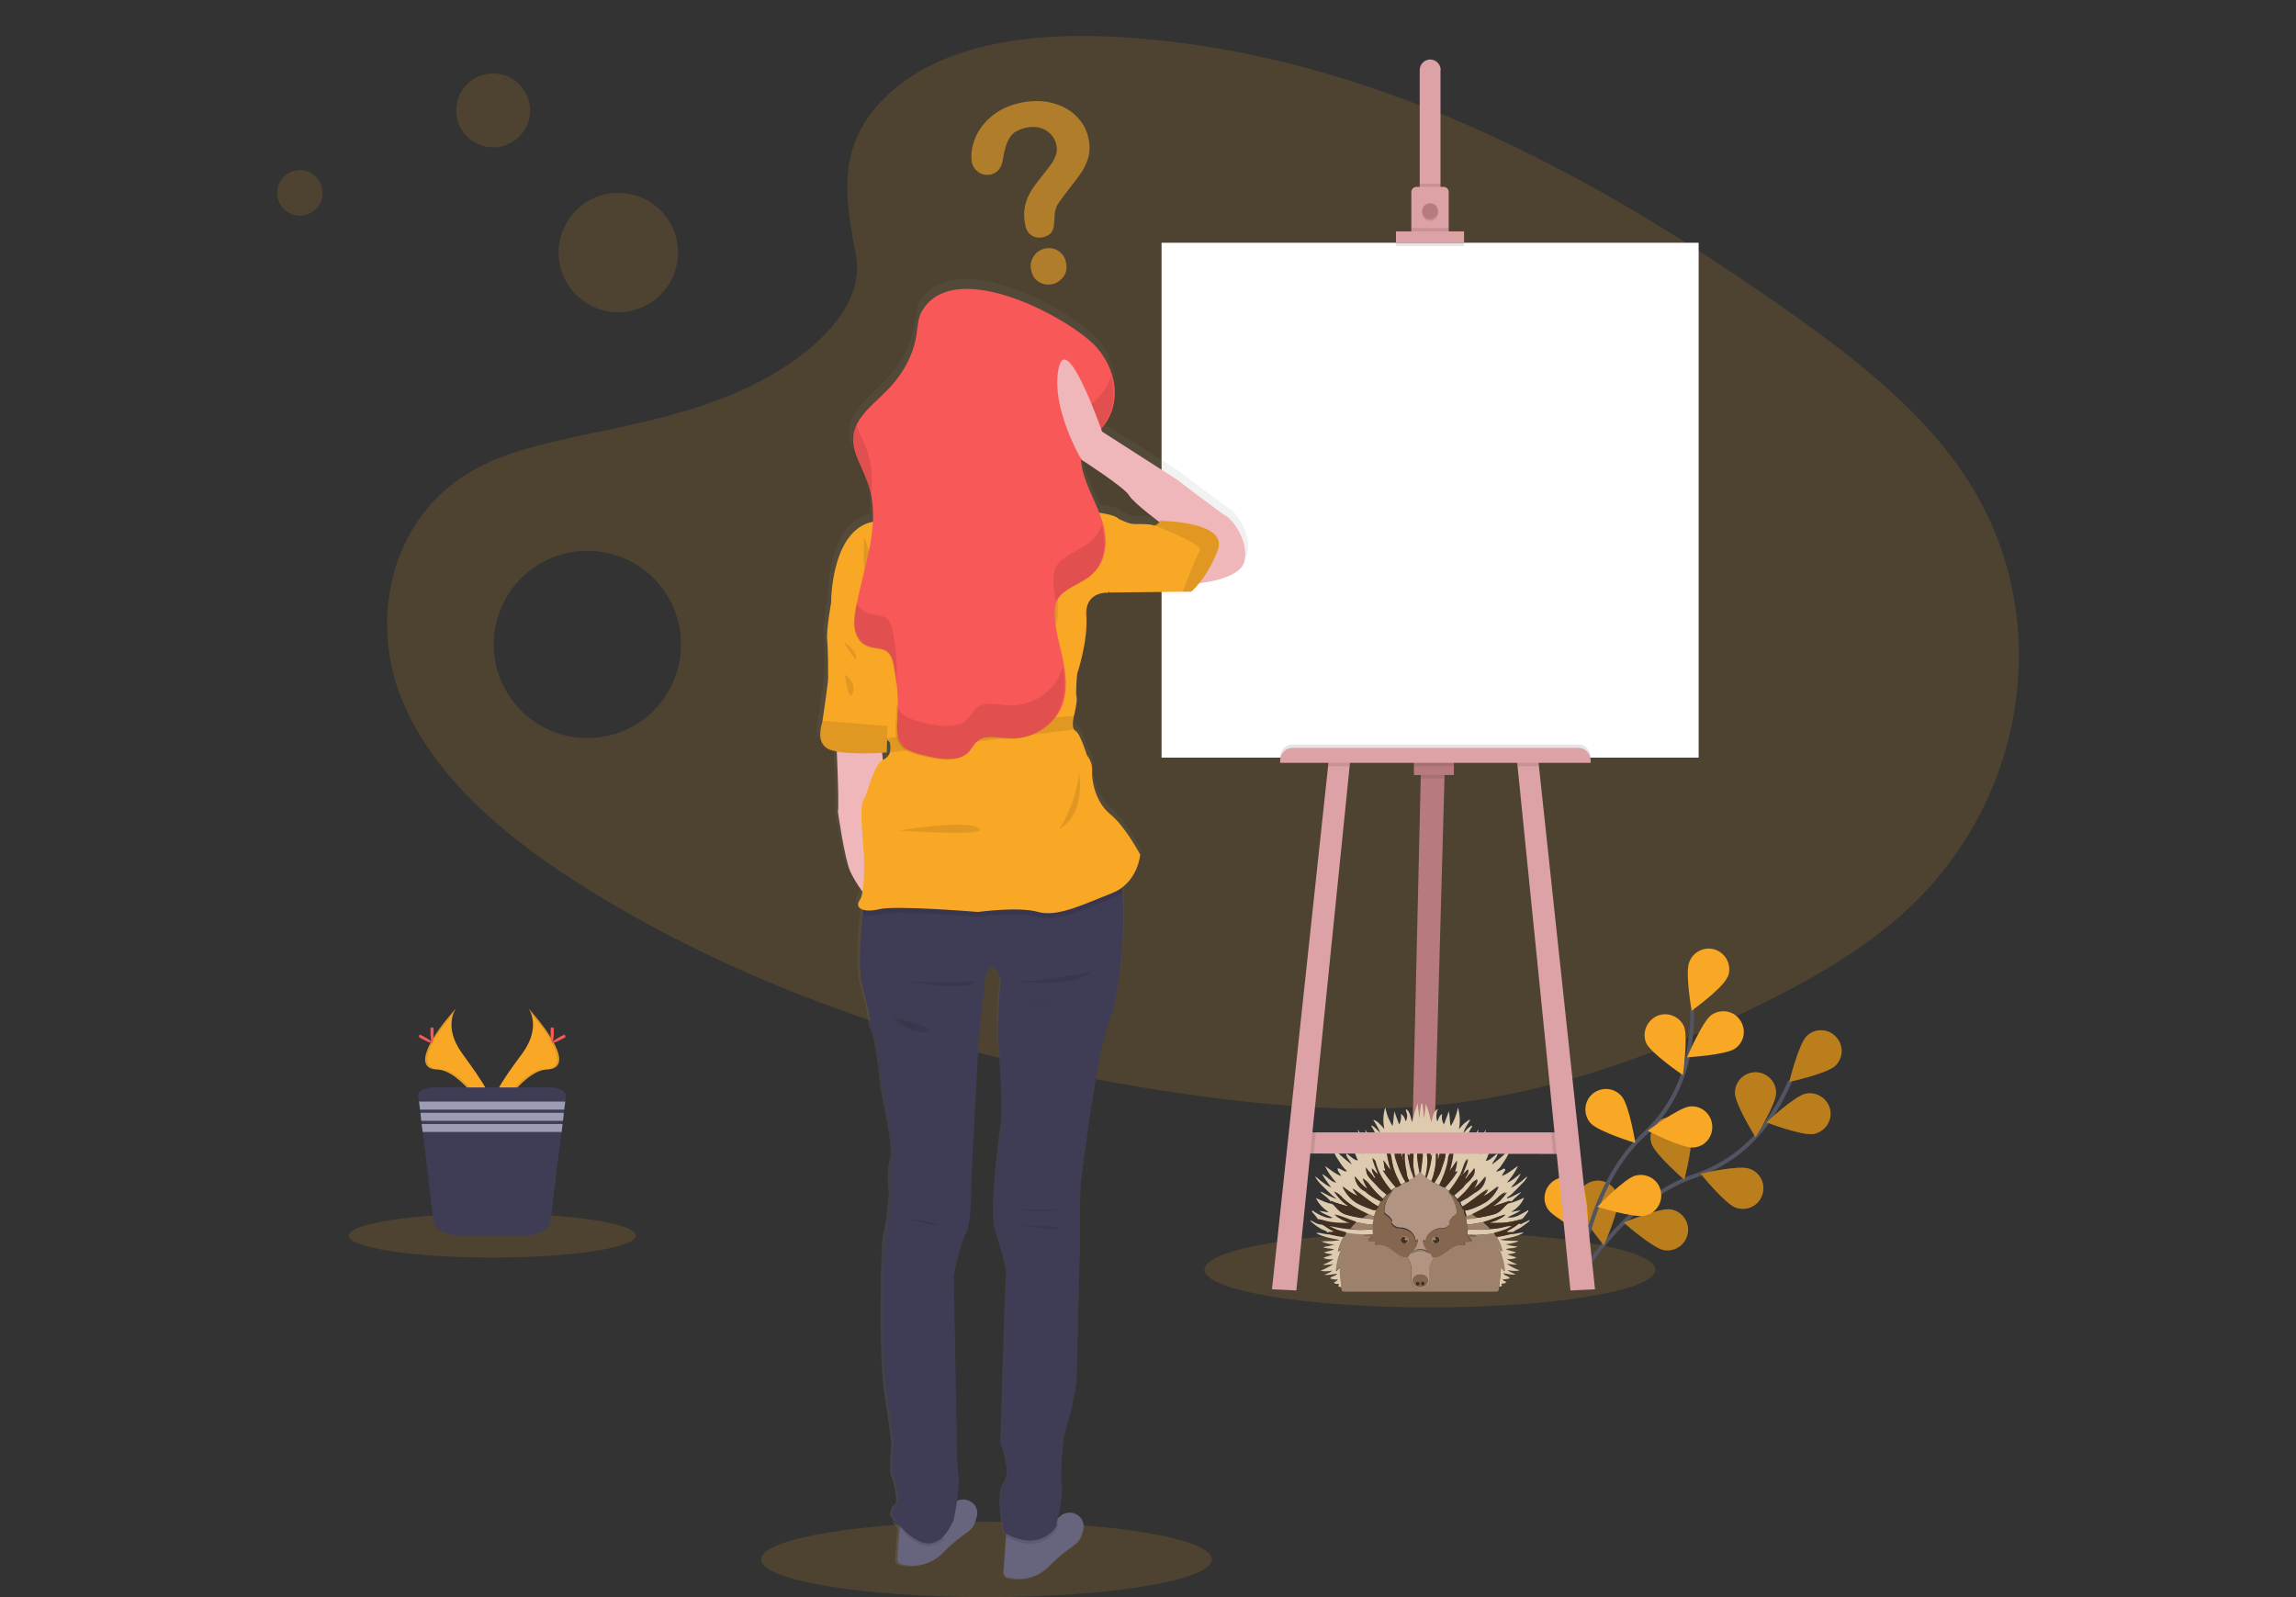 <?xml version="1.0" encoding="utf-8"?>
<!-- Generator: Adobe Illustrator 24.2.1, SVG Export Plug-In . SVG Version: 6.00 Build 0)  -->
<svg version="1.1" id="ffe6bee8-e793-4e33-a4ab-3e285c6a5a44"
	 xmlns="http://www.w3.org/2000/svg" xmlns:xlink="http://www.w3.org/1999/xlink" x="0px" y="0px" viewBox="0 0 1150 800"
	 style="enable-background:new 0 0 1150 800;" xml:space="preserve">
<rect x="0" y="0" width="1150" height="800" fill="#333333" stroke="none"/>
<style type="text/css">
	.st0{opacity:0.14;fill:#F9A826;enable-background:new    ;}
	.st1{fill:none;stroke:#535461;stroke-width:2;stroke-miterlimit:10;}
	.st2{fill:#F9A826;}
	.st3{opacity:0.25;enable-background:new    ;}
	.st4{fill:#B77B7F;}
	.st5{fill:#DECBAF;}
	.st6{fill:#9D816B;}
	.st7{fill:#B19482;}
	.st8{fill:#85664F;}
	.st9{fill:#FEFEFE;}
	.st10{fill:#433020;}
	.st11{fill:#DDA2A6;}
	.st12{opacity:0.1;enable-background:new    ;}
	.st13{fill:#FFFFFF;}
	.st14{fill:url(#SVGID_1_);}
	.st15{fill:#67647E;}
	.st16{fill:#3F3D56;}
	.st17{fill:#EFB7B9;}
	.st18{fill:#F95858;}
	.st19{opacity:0.1;}
	.st20{fill:#9D9CB5;}
	.st21{opacity:0.57;enable-background:new    ;}
</style>
<g>
	<path class="st0" d="M983.7,237.6c-22.9-33.9-57.4-60.4-92.7-85c-97.2-68-209.5-128.1-334-134.2c-39.6-2-83.2,3.1-110.9,27.8
		c-27.6,24.7-23.1,51.3-17.4,81.6c5.3,28.3-26.4,53-53.2,65.8C349.8,206,320.6,212,291.8,218c-19.5,4.2-39.4,8.5-56.1,18.3
		c-40.3,23.6-50.7,74.1-34.5,113.9s53.4,70.4,92.9,95c90,56.1,197.4,88.9,306.7,103.8c39.1,5.3,79,8.4,118.4,4.6
		c55.3-5.4,107.8-24.1,156.5-47.5c27.3-13.1,54-27.9,76-47.3C1016.4,402.1,1030.3,306.5,983.7,237.6z M294.2,369.7
		c-25.9,0-46.9-21-46.9-46.9c0-25.9,21-46.9,46.9-46.9s46.9,21,46.9,46.9C341.1,348.7,320.1,369.7,294.2,369.7z"/>
	<ellipse class="st0" cx="494.1" cy="781.1" rx="112.9" ry="18.9"/>
	<ellipse class="st0" cx="716.2" cy="636" rx="112.9" ry="18.9"/>
	<ellipse class="st0" cx="246.6" cy="618.9" rx="71.9" ry="11"/>
	<circle class="st0" cx="309.7" cy="126.5" r="29.9"/>
	<ellipse class="st0" cx="247" cy="55.3" rx="18.5" ry="18.5"/>
	<circle class="st0" cx="150.2" cy="96.6" r="11.4"/>
	<path class="st1" d="M789,643.4c0,0,23.8-42.2,59.6-54.3c15.1-5,28.1-14.7,37.1-27.8c4.3-6.3,7.9-12.8,10.9-19.7"/>
	<path class="st2" d="M919.3,533.8c-4.1,4-23.1,8.1-23.1,8.1s4.7-18.9,8.7-22.9c4.1-4,10.6-3.9,14.5,0.2
		C923.5,523.3,923.4,529.8,919.3,533.8L919.3,533.8z"/>
	<path class="st2" d="M908.5,568c-5.6,1.1-23.7-5.8-23.7-5.8s14.1-13.3,19.7-14.4c5.6-1.1,11,2.6,12.2,8.1
		C917.8,561.4,914.1,566.8,908.5,568L908.5,568L908.5,568z"/>
	<path class="st2" d="M869.4,604.9c-5.4-1.9-17.6-17-17.6-17s19-4.4,24.3-2.5c5.4,1.7,8.4,7.5,6.6,13c-1.7,5.4-7.5,8.4-13,6.6
		C869.7,605,869.5,605,869.4,604.9L869.4,604.9z"/>
	<path class="st2" d="M833.5,626.2c-5.6-0.9-20.2-13.8-20.2-13.8s17.9-7.5,23.5-6.6c5.6,0.9,9.5,6.2,8.6,11.8
		c-0.9,5.6-6.2,9.5-11.8,8.6C833.5,626.3,833.5,626.3,833.5,626.2L833.5,626.2z"/>
	<path class="st2" d="M869,547.4c0,5.7,10.3,22.2,10.3,22.2s10.3-16.5,10.3-22.2s-4.7-10.3-10.3-10.3
		C873.5,537.1,869,541.8,869,547.4L869,547.4z"/>
	<path class="st2" d="M827.2,572.8c1.7,5.4,16.4,18.1,16.4,18.1s4.9-18.8,3.2-24.2c-1.7-5.4-7.5-8.4-12.9-6.7
		C828.5,561.6,825.5,567.4,827.2,572.8L827.2,572.8z"/>
	<path class="st2" d="M790.1,603.1c0.8,5.6,13.2,20.6,13.2,20.6s8-17.8,7.2-23.4c-0.8-5.6-6-9.6-11.6-8.8S789.3,597.5,790.1,603.1z"
		/>
	<path class="st3" d="M919.3,533.8c-4.1,4-23.1,8.1-23.1,8.1s4.7-18.9,8.7-22.9c4.1-4,10.6-3.9,14.5,0.2
		C923.5,523.3,923.4,529.8,919.3,533.8L919.3,533.8z"/>
	<path class="st3" d="M908.5,568c-5.6,1.1-23.7-5.8-23.7-5.8s14.1-13.3,19.7-14.4c5.6-1.1,11,2.6,12.2,8.1
		C917.8,561.4,914.1,566.8,908.5,568L908.5,568L908.5,568z"/>
	<path class="st3" d="M869.4,604.9c-5.4-1.9-17.6-17-17.6-17s19-4.4,24.3-2.5c5.4,1.7,8.4,7.5,6.6,13c-1.7,5.4-7.5,8.4-13,6.6
		C869.7,605,869.5,605,869.4,604.9L869.4,604.9z"/>
	<path class="st3" d="M833.5,626.2c-5.6-0.9-20.2-13.8-20.2-13.8s17.9-7.5,23.5-6.6c5.6,0.9,9.5,6.2,8.6,11.8
		c-0.9,5.6-6.2,9.5-11.8,8.6C833.5,626.3,833.5,626.3,833.5,626.2L833.5,626.2z"/>
	<path class="st3" d="M869,547.4c0,5.7,10.3,22.2,10.3,22.2s10.3-16.5,10.3-22.2s-4.7-10.3-10.3-10.3
		C873.5,537.1,869,541.8,869,547.4L869,547.4z"/>
	<path class="st3" d="M827.2,572.8c1.7,5.4,16.4,18.1,16.4,18.1s4.9-18.8,3.2-24.2c-1.7-5.4-7.5-8.4-12.9-6.7
		C828.5,561.6,825.5,567.4,827.2,572.8L827.2,572.8z"/>
	<path class="st3" d="M790.1,603.1c0.8,5.6,13.2,20.6,13.2,20.6s8-17.8,7.2-23.4c-0.8-5.6-6-9.6-11.6-8.8S789.3,597.5,790.1,603.1z"
		/>
	<path class="st1" d="M790.4,642.5c0,0,4.7-48.1,32.5-73.8c11.8-10.6,19.7-24.9,22.7-40.4c1.3-7.4,2.1-14.9,2-22.5"/>
	<path class="st2" d="M865.1,489.6c-2.1,5.3-17.8,16.7-17.8,16.7s-3.4-19.2-1.2-24.4c2-5.3,7.9-8.1,13.3-6.1c5.3,2,8.1,7.9,6.1,13.3
		C865.3,489.3,865.2,489.4,865.1,489.6z"/>
	<path class="st2" d="M869.1,525.2c-4.7,3.3-24.1,4.4-24.1,4.4s7.6-17.9,12.2-21.2c4.7-3.2,11.1-2.2,14.3,2.5
		C874.8,515.5,873.8,521.9,869.1,525.2z"/>
	<path class="st2" d="M848.3,574.8c-5.7,0.5-23-8.4-23-8.4s15.6-11.7,21.2-12.2c5.7-0.5,10.6,3.7,11.1,9.4
		C858.1,569.4,854,574.3,848.3,574.8L848.3,574.8z"/>
	<path class="st2" d="M824.1,608.9c-5.5,1.4-24-4.4-24-4.4s13.4-14.1,18.9-15.6c5.5-1.5,11.2,1.6,12.7,7.1
		c1.5,5.5-1.6,11.2-7.1,12.7C824.3,608.8,824.2,608.8,824.1,608.9L824.1,608.9z"/>
	<path class="st2" d="M824.5,522.4c2.3,5.2,18.4,16.1,18.4,16.1s2.8-19.3,0.5-24.5c-2.4-5.1-8.5-7.4-13.7-5
		C824.7,511.5,822.4,517.4,824.5,522.4L824.5,522.4z"/>
	<path class="st2" d="M796.7,562.6c3.8,4.3,22.4,9.9,22.4,9.9s-3.1-19.2-6.9-23.4c-3.7-4.4-10.2-4.8-14.5-1.2
		c-4.4,3.7-4.8,10.2-1.2,14.5C796.6,562.5,796.7,562.5,796.7,562.6L796.7,562.6z"/>
	<path class="st2" d="M775.1,605.4c2.9,4.8,20.4,13.5,20.4,13.5s0.2-19.5-2.8-24.3c-2.9-4.8-9.3-6.4-14.1-3.4
		S772.1,600.5,775.1,605.4L775.1,605.4L775.1,605.4z"/>
	<polygon class="st4" points="723.6,386.2 723.5,389.9 717.2,616.3 706.3,616.3 711.6,389.9 711.7,385.6 	"/>
	<g>
		<g>
			<path class="st5" d="M666.6,601.9c-1.2-1.5-2.8-2.8-4.4-4c-0.3-0.2-0.6-0.5-0.7-1.1c2.8,1.4,5.2,3,8.1,3.7
				c-1.9-1.2-3.5-2.8-5.1-4.4c-2.1-2.1-4.5-4.1-5.8-6.8l0,0c1.1,0.5,1.9,1.5,2.8,2.2c1.6,1.1,3.2,2.5,5.1,3.2
				c0.1,0.1,0.2,0.1,0.3,0.2l0.1-0.1c-0.1,0-0.2,0-0.3-0.1c-1-1.4-2.2-2.9-3.2-4.4c-0.5-0.8-0.9-1.5-1.3-2.3
				c1.2,0.6,2.2,1.5,3.2,2.3c1.1,0.8,2,1.8,3.9,2.1c-2.4-2.8-4.3-5.3-5.6-8.3c2.6,1.7,4.8,3.8,8,5c-0.5-1.5-1.9-2.3-1.7-3.9
				c1.6,0.1,2.8,1.6,4.4,1.6c0.2-0.2,0.1-0.3,0-0.5c-2.1-1.9-3.5-4.4-5-6.7c-0.6-0.9-0.9-1.9-1.3-2.9c-0.1-0.2-0.1-0.4,0.1-0.6
				c0.3-0.3,0.5,0,0.7,0.2c1.6,1.6,3.3,3.1,5.1,4.6c0.9,0.8,1.9,1.4,3,2.4c-0.8-2.1-2.6-3.3-2.8-5.4c0.7-0.1,0.9,0.4,1.3,0.7
				c1.4,1,2.7,2.5,4.7,2.7c0,0.1,0,0.2,0,0.3c0,0,0.1,0,0.1-0.1c-0.1-0.1-0.1-0.2-0.2-0.3c-1-2.3-2-4.6-2.4-7
				c-0.2-1.1-0.3-2.4-0.5-3.7c1.7,2.8,3.7,5.3,5.9,7.6c-1.4-4.1-2.3-8.3-3-12.5c0.8,1.3,1.4,2.7,2.3,3.9c1,1.6,2.2,3.2,3.2,4.8
				c0.1,0.1,0.3,0.1,0.5,0.2c0,0.1,0.1,0.2,0.1,0.3l0.1-0.1c-0.1-0.1-0.1-0.2-0.2-0.3c-0.9-2.8-1.8-5.7-2.3-8.6
				c1.7,2.6,3.2,5.3,5.3,8c-0.4-1.5-0.7-2.6-0.8-4c0.8,0.7,1.3,1.2,2,1.8c0.1,0.2,0.1,0.4,0.2,0.6c0,0,0.1,0,0.1-0.1
				c0.1-0.2,0-0.4-0.2-0.6c-0.7-2.5-1.9-4.7-3.2-6.9c-0.1-0.2-0.6-0.4-0.2-0.7c0.3-0.2,0.6,0.1,0.8,0.3c1.3,0.9,2.4,2.2,3.5,3.3
				c-0.8-2.4-2.2-4.5-3.5-6.6l0,0c2,0.5,3.2,2.1,4.6,3.5c0.3,0.4,0.7,0.8,1,1.1c-0.8-3.6-0.7-7.1,0.4-10.8c0.5,1.8,0.8,3.3,1.4,4.8
				c0.7,1.4,1.2,2.9,2.3,4.5c0.5-2.6,0.5-4.9,0.9-7.3c0.8,2.2,1.5,4.3,2.4,6.6c0.9-1.7,1.1-3.3,0.9-5.3c1.6,0.9,1.8,2.3,2.4,3.7
				c0.9-1.7,0.9-3.4,0.2-5c-0.1-0.4-0.3-0.7,0-0.9c0.4-0.3,0.5,0.3,0.7,0.4c1.2,1.1,1.3,2.7,1.8,4.1c0.2,0.6,0.2,1.1,0.4,1.8
				c1-3.1,1.6-6.3,2.9-9.4c0.1,2.7,0.6,5,0.9,7.4c0.2-1.5,0.1-3,0.4-4.6c0.1-0.7,0.2-1.3,0.3-2c0-0.3,0-0.6,0.4-0.6
				c0.4,0,0.4,0.3,0.4,0.6c0.2,1.5,0.4,2.9,0.5,4.5c0.1,0.8,0,1.4,0.1,2.2c0.6-2.4,0.9-4.7,1-7.4c1.3,3,1.9,6.2,2.8,9.3
				c0.3-1.2,0.6-2.4,0.9-3.5c0.4-1.2,0.9-2.3,2.4-3.2c-0.9,2.2-1,4.2-0.3,6.4c0.7-1.4,0.8-2.9,2.4-3.8c-0.3,1.9-0.1,3.6,0.9,5.3
				c0.9-2.3,1.7-4.5,2.5-6.7c0.5,2.4,0.3,4.9,0.9,7.5c1.9-2.9,2.9-5.9,3.7-9.4c0.9,3.8,1.2,7.3,0.4,10.9c1.2-1.3,2.3-2.8,3.9-3.8
				c0.6-0.4,1-0.9,1.8-0.9l0,0c-1.3,2.1-2.7,4.2-3.5,6.6c1.3-0.9,2-2.4,3.4-3.1c0.3-0.2,0.6-0.8,0.9-0.4c0.5,0.4-0.2,0.7-0.3,0.9
				c-1.2,2.2-2.4,4.3-3,6.6c-0.2,0.1-0.3,0.3-0.2,0.6l0.1,0.1c0.1-0.2,0.1-0.4,0.2-0.6c0.6-0.6,1.2-1.1,2-1.8
				c-0.1,1.1-0.3,2-0.4,2.9c2.1-2,3.3-4.6,4.9-7.1c-0.4,3-1.4,5.8-2.1,8.7c2.4-2.7,4.2-5.6,5.9-8.6c-0.9,4.2-1.7,8.4-3.1,12.5
				c2.2-2.3,4.2-4.7,5.8-7.5c-0.2,3.9-1.2,7.4-2.8,10.7c-0.1,0.1-0.1,0.2-0.2,0.3c0,0,0.1,0,0.1,0.1c0-0.1,0-0.2,0-0.3
				c1.9-0.2,3.1-1.6,4.6-2.7c0.4-0.3,0.7-0.8,1.4-0.9c-0.3,2.1-2.1,3.3-2.8,5.4c2.9-2.1,5.4-4.3,7.8-6.6c0.3-0.3,0.5-0.9,0.9-0.6
				s-0.1,0.8-0.2,1.1c-0.9,2.7-2.8,4.9-4.3,7.3c-0.6,0.9-1.5,1.2-2.1,2.4c1.2-0.2,2.1-0.6,3-1.1c0.4-0.3,1-0.7,1.3-0.3
				c0.5,0.4,0.1,0.9-0.3,1.5c-0.5,0.6-0.9,1.2-1.1,2c2.9-1,5.2-3.1,8-5c-1.4,3.2-3.4,5.8-5.5,8.4c2.6-0.9,4.5-2.8,6.9-4.6
				c-0.8,1.8-1.8,3-2.7,4.4c-0.6,0.9-1.6,1.5-2,2.6c-0.1,0-0.2,0-0.3,0.1l0.1,0.1c0.1-0.1,0.2-0.1,0.3-0.2c1.9-0.8,3.5-2,5.1-3.2
				c0.9-0.7,1.7-1.8,2.8-2.2l0,0c-0.6,1.2-1.5,2.4-2.5,3.3c-1.7,1.7-3.3,3.5-5,5.1c-0.7,0.6-1.3,1.2-2.1,1.6
				c-0.3,0.2-0.6,0.4-0.6,0.9c2.7-0.7,4.7-2.2,7.2-3.3c-1.4,1.8-3.5,3-4.9,4.9c-0.3-0.6-0.6-0.2-0.9-0.1c-1.8,0.6-3.6,1.2-5.5,1.8
				c-0.9,0.3-1.8,0.8-2.9,0.6c3-1.7,5.2-4.3,7.1-7c-1.5,0.7-2.8,1.6-4,2.8c-1.2,1.4-2.8,2.6-4.5,3.6c-2.7,1.9-5.6,3.1-8.4,4.7
				c-1.1,0.1-2.1,0.9-3.3,1c-0.2-1-0.9-2.1-0.8-3.2c0.6,0.3,1.1,0.2,1.7,0c3-0.9,5.9-2.2,8.5-3.8c2.9-1.8,4.9-4.5,6.5-7.5
				c0-0.1,0-0.2-0.1-0.3c-1.2,0.9-2.4,1.9-3.7,2.8c-1.2,0.9-2.6,1.8-4.1,2.1c1-1,2.1-2.1,2.8-3.6c-4.7,2.7-8.3,6.4-12.7,8.8
				c-0.6-0.8-1.3-1.5-1.2-2.6c1-0.6,2.1-1.1,3.1-1.7c1.7-1,3.2-2.4,4.9-3.3c2.8-1.7,4.3-4.1,4.8-7.6c-1.9,2.4-3.7,4.4-5.8,6.1
				c-0.1-0.1-0.2-0.2-0.3-0.2c0.9-1.4,1.7-2.8,1.9-4.5c-0.9,0.8-1.9,1.1-2.6,2.1c-2.1,2.9-4.7,5.6-7.4,8c-0.6-0.7-1.2-1.4-1.8-2.1
				c1.4-1.2,2.8-2.4,4.2-3.7c0.8-0.8,1.3-1.8,2.2-2.5c1.2-0.9,2.2-2.2,3-3.4c0.9-1.1,0.9-2.6,0.9-4c-1,1.8-2.7,3.1-3.8,4.8
				c-0.4,0.5-0.7,0.5-1.1,0.4c0.8-1.4,1.9-2.7,1.7-4.6c-0.9,1-1.8,2-2.7,2.8c-0.1-0.1-0.1-0.2-0.2-0.2c1.1-2.6,2.3-5.1,2.8-7.9
				c-2.1,2.5-2.3,5.7-3.9,8.4c-1.6,2.8-3.3,5.3-5.3,7.7c-0.2,0-0.3,0-0.5,0l0,0c-0.2-0.1-0.4-0.3-0.6-0.4c-0.2-0.7-1.2-0.5-1.3-1.2
				c2.3-2.6,4.4-5.1,6.2-8.1c0-0.1,0-0.2,0-0.3c-0.1,0.1-0.2,0.1-0.3,0.2c-1,0.6-0.9-0.2-0.7-0.7c0.6-1.5,0.6-3,0.9-4.7
				c-1.2,1.5-2.1,3.3-3.3,4.7c-0.1-0.1-0.2-0.2-0.2-0.3c1.1-4,1.9-8,1.7-12.2c-0.9,1.6-1.3,3.4-2.1,5.1c-0.4,0.9-0.3,1.8-0.5,2.8
				c-0.8,4.3-2.4,8.2-4.3,12.1c-1-0.1-1.9-0.6-2.6-1.3c1-1.8,2.4-3.5,2.9-5.5c0.6-1.8,1.2-3.6,1.8-5.4c1.5-4.4-0.1-8.4-0.8-12.6
				c-0.4,3.4-0.9,6.7-1.7,10.2c-0.2-0.1-0.5-0.2-0.7-0.3c-0.2-2-0.4-4-0.6-5.9c-0.5,0.7-0.7,1.3-0.6,2c0.1,0.9,0.3,2,0.3,3
				c0.2,4.7-0.5,9.2-2.3,13.5c-1,0-1.7-0.7-2.4-1.3c1.5-3.8,2.4-7.7,2.7-11.8c-0.2,0.4-0.5,0.8-0.7,1c0.1-2.4-0.5-4.6-0.7-7
				c-0.3,0.5-0.7,0.9-0.7,1.1c0.1,2-0.7,3.8-0.4,5.9c0.5,3.3-0.1,6.6-0.8,9.9c-1.2-0.2-1.8-1-2.3-2.1c0.3-2.2,0.6-4.4,0.9-6.6
				c0.4-2.3,0.1-4.2-1.3-6c-0.9,1.4-1.7,2.8-1.4,4.8c0.3,2.6,0.7,5.1,1.1,7.7c-0.5,1-1,1.9-2.3,2.1c0-1.3-0.4-2.6-0.7-3.8
				c-0.7-3.8,0.7-7.6-0.6-11.3c-0.2-0.6-0.2-1.1-0.7-1.8c-0.3,2.5-0.7,4.7-0.5,7.2c-0.6-0.6-0.6-1.2-1.2-1.3c0.7,4.1,1.5,8.1,3,11.9
				c-0.7,0.7-1.3,1.3-2.4,1.3c-0.7-1.3-1.1-2.8-1.4-4.3c-0.9-4-1.2-8-0.6-12.1c0.1-0.9,0-1.6-0.4-2.3c-0.8,2.4-0.7,4.7-0.8,7.2
				c-0.1,0-0.3,0-0.4,0c-1-3.6-1.4-7.4-1.9-11.3c-0.8,1.7-0.9,3.4-1.1,5c-0.3,2.3-0.8,4.7,0,7c1.3,4.1,2.7,8.1,5,11.6
				c-0.8,0.7-1.6,1-2.6,1.3c-0.8-1.5-1.4-3-2.1-4.7c-0.9-2.1-1.6-4.2-2-6.4c-0.4-2-0.5-4.1-1.5-5.9c-0.6-0.9-0.6-2.1-1.2-3.3
				c-0.3,4.5,0.7,8.4,1.8,12.4c-0.1,0.1-0.2,0.2-0.2,0.3c-1.2-1.4-2.1-3.1-3.3-4.6c0.5,1.5,0.2,3.1,0.9,4.6c0.3,0.7,0,0.9-0.7,0.6
				c-0.1-0.1-0.2-0.1-0.3-0.2c0,0.1,0,0.2,0,0.3c1.8,2.8,3.9,5.5,6.2,8.1c-0.1,0.8-1.1,0.6-1.3,1.2c-0.2,0.1-0.4,0.3-0.6,0.4l0,0
				c-0.2,0-0.3,0-0.5,0c-3.5-4.3-6.5-8.8-7.8-14.2c-0.2-0.8-0.8-1.3-1.4-1.9c0.6,2.8,1.7,5.3,2.8,7.9c-0.1,0.1-0.2,0.2-0.2,0.2
				c-0.9-0.9-1.8-1.9-2.8-2.9c-0.1,1.6,0.7,2.7,1.2,3.8c0.1,0.3,0.8,0.5,0.3,0.9c-0.5,0.3-0.8-0.2-0.9-0.6c-1-1.7-2.8-2.8-3.7-4.7
				c0.2,1.4,0.3,2.8,1,4.2c1.2,1.8,2.9,3.3,4.4,4.9c1.4,1.7,3.2,3.1,5,4.6c-0.5,0.8-1.1,1.5-1.8,2.1c-2.7-2.2-4.9-4.7-7-7.4
				c-0.9-1.1-1.9-1.8-3.1-2.8c0.5,1.9,1.3,3.3,2.1,4.7c-0.1,0.1-0.2,0.2-0.3,0.2c-2.3-1.6-3.9-3.8-5.8-5.9c0.3,3.1,2,5.9,4.7,7.3
				c0.2,0.1,0.5,0.1,0.6,0.3c2.2,2.2,4.9,3.5,7.6,4.9c0.1,1.1-0.7,1.8-1.2,2.6c-4.6-2.5-8.2-6.2-12.9-8.9c0.9,1.5,1.9,2.6,2.8,3.7
				c-2.9-0.9-5.3-3-7.8-4.7c2.2,4.3,5,7.6,9.5,9.4c1.9,0.9,3.8,1.6,5.8,2.3c0.6,0.2,1,0.2,1.5-0.1c0.2,1.1-0.6,2.2-0.8,3.2
				c-1.2-0.1-2.1-0.9-3.3-1c-0.3-0.2-0.5-0.4-0.8-0.5c-4.9-2.3-9.6-5-13.3-9.1c-0.8-0.8-1.8-1.2-2.8-1.8c1.9,2.8,4.1,5.4,7,7.2
				c-0.5,0.2-0.8,0.1-1,0c-2.4-0.7-4.7-1.3-6.9-2.2C667.3,601.8,666.9,601.2,666.6,601.9z M753.1,592.7
				C753.1,592.8,753.1,592.8,753.1,592.7C753.2,592.8,753.2,592.8,753.1,592.7C753.3,592.7,753.3,592.7,753.1,592.7
				C753.2,592.7,753.2,592.7,753.1,592.7z M669.4,592.8C669.4,592.8,669.5,592.8,669.4,592.8v-0.2V592.8
				C669.4,592.8,669.4,592.8,669.4,592.8z"/>
			<path class="st5" d="M755.5,602.8c2.8-0.5,5.3-1.7,7.9-2.9c-1.2,3-3.4,5.2-6.5,7.2c1.8-0.3,3.1-0.6,4.8-0.9
				c-2.1,1.7-4.4,2.3-6.7,3.6c2.2,0.3,3.8-0.2,5.4-0.9c1.5-0.7,2.9-1.5,4.5-2.4c0.2-0.1,0.2-0.5,0.5-0.2c0.2,0.2,0.2,0.4,0,0.6
				c-1,1.2-1.9,2.7-3.1,3.8c-3.4,0.9-6.8,1.8-10.4,1.9c-2,0.1-4,0-6,0c1.4-0.7,2.9-0.9,4.3-1.6c1.3-0.8,2.8-1.2,3.8-2.6
				c-3.8,1-7.3,2.8-11.1,3.8c-2.8,0.4-5.3,1.1-8.1,1.1c-0.2-0.9-0.3-1.9-0.5-2.8c0.7,0,1.3,0.1,2-0.1c1.1-0.2,2.4,0.1,3.4-0.6
				c0.5,0.2,1,0.1,1.5,0c2.4-0.5,4.7-0.9,7.1-1.6c2.4-0.7,4-2.3,5.5-4C754.3,603.8,754.7,603.1,755.5,602.8z"/>
			<path class="st5" d="M660.2,610.8c-0.7-1.1-1.6-2.2-2.5-3.2c-0.3-0.3-0.9-0.8-0.4-1.1c0.3-0.3,0.8,0.3,1,0.5
				c2.3,1.4,4.6,2.7,7.3,3.1c0.8,0.1,0.8,0.2,1.8-0.2c-2.1-1.1-4.4-1.7-6.6-3.4c1.7,0.3,3.1,0.5,4.8,0.8c-2.8-2-5.1-4.2-6.5-7.2
				c2.7,1.1,5.1,2.5,7.9,2.9c0.7,0.3,1.1,0.8,1.6,1.3c1.5,1.8,3.2,3.5,5.7,4.2c2.4,0.7,4.8,1.2,7.2,1.6c0.5,0.1,0.9,0.1,1.4-0.1
				c0.2,0.5,0.7,0.3,1,0.4c1.4,0.1,2.9,0.2,4.4,0.3c-0.2,0.9-0.3,1.9-0.5,2.8c-0.9,0-1.7-0.1-2.6-0.2c-2-0.2-3.9-0.9-5.9-0.9
				c-3.7-1.2-7.2-2.9-11-3.8c2.6,1.9,5.2,3.3,8.3,4.2c-3.5,0.3-7,0.1-10.4-0.4C664.3,611.9,662.3,611.1,660.2,610.8z"/>
			<path class="st5" d="M671.8,626c-0.9,2.6-1.9,5.1-2.2,7.9c-0.1,0.9-0.2,1.8-0.4,2.8c0.9-0.2,0.9-1.3,2-1.6c0,3.3,0.4,6.6,0.8,9.8
				c-0.4-0.1-0.9-0.3-1.2-0.4c-0.2-0.1-0.7-0.2-0.5-0.5c0.9-1.1-0.1-0.9-0.7-0.9c-0.6,0-1.1-0.1-1.3-0.6c-0.2-0.6,0.7-0.3,0.9-0.7
				c0.2-0.3,0.8-0.3,0.7-0.9c0.1,0,0.2-0.1,0.3-0.1l-0.1-0.1c-0.1,0.1-0.2,0.1-0.3,0.2c-0.9,0-1.7,0.1-2.6-0.3
				c-0.3-0.1-0.7,0.2-0.8-0.3c-0.1-0.5,0.4-0.6,0.7-0.7c0.9-0.4,1.9-0.7,2.8-1.6c-2.3,0.1-4.3,0.9-6.5,0.5c1.5-0.6,2.8-1.1,4.1-2.1
				c-2,0.4-4.1,0.6-6.1,0.1c2.2-0.8,4.2-1.9,6.4-3.3c-2,0.2-3.6,0.6-5.3,0.3c1.9-0.7,3.7-1.5,5.4-2.8c-1.7,0.2-3.3,0.2-5.1-0.6
				c1.6-0.8,3.1-0.9,4.7-1.8c-1.5-0.2-2.9-0.3-4.4-1c1.9-0.6,3.6-0.7,5.2-1.5c-1.9-0.5-3.8-0.3-5.6-1.1c1.9-0.3,3.8-0.8,5.7-1.3
				c-2.3-0.2-4.5-0.6-6.6-1.6c3-0.2,6.2,0.1,9.3-0.7c-4.1-0.8-8.1-1.4-11.9-3.4c1.3-0.4,2.4,0.1,3.4,0.2c1,0.1,2.2,0.5,3.2,0.4
				c2.3,0.6,4.6,1.1,6.9,1.3c0,1-0.8,1.8-1.1,2.7c-0.6,1.4-1.1,2.9-1.5,4.7C670.9,626.5,671.3,626.2,671.8,626
				C671.7,625.9,671.8,626,671.8,626z"/>
			<path class="st5" d="M750.8,644.7c0.4-3.2,0.9-6.4,0.8-9.7c1,0.2,1.1,1.3,1.9,1.6c-0.1-3.7-1.3-7.1-2.5-10.6
				c0.1,0,0.1-0.1,0.2-0.1c0.4,0.3,0.7,0.6,1.2,1c-0.4-2.3-1.1-4.2-2.2-6.1c-0.2-0.4-0.6-0.8-0.5-1.3c2.4-0.1,4.6-0.9,6.9-1.3
				c2.2,0.1,4.3-0.9,6.7-0.8c-3.8,2.2-7.9,2.7-12,3.6c3.3,0.6,6.4,0.5,9.4,0.6c-2,1.1-4.3,1.3-6.6,1.7c1.9,0.5,3.7,1,6,1.1
				c-2,1.2-4.1,0.6-5.9,1.3c1.6,0.8,3.3,1,5.2,1.5c-1.5,0.8-2.8,0.9-4.4,1c1.3,0.9,3,0.9,4.6,1.8c-1.8,0.7-3.3,0.9-5,0.5
				c1.5,1.3,3.4,2.1,5.3,2.8c-1.6,0.3-3.3-0.1-5.2-0.3c2.2,1.5,4.1,2.6,6.4,3.3c-2,0.6-4.1,0.2-6.1-0.1c1.2,0.9,2.7,1.5,4.1,2.1
				c-2.2,0.5-4.1-0.4-6.2-0.5c0.6,1,1.5,1.1,2.3,1.6c0.4,0.2,0.9,0.2,0.9,0.8c-0.1,0.5-0.6,0.2-0.9,0.3c-0.8,0.4-1.6,0.2-2.4,0.3
				c-0.1-0.1-0.2-0.1-0.3-0.2l-0.1,0.1c0.1,0,0.2,0.1,0.3,0.1c0.1,0.7,0.7,0.8,1.1,1c0.2,0.1,0.5,0.1,0.5,0.4s-0.3,0.4-0.5,0.5
				c-0.4,0.3-0.9,0.2-1.2,0.2c-0.3,0-0.7,0.1-0.6,0.3C752.9,644.8,751.1,644.1,750.8,644.7z"/>
			<path class="st5" d="M757.9,617.2c-1,0-2.2,0.2-3.3-0.1c0.2-0.5,0.7-0.6,1-0.8c1.9-1,3.7-2.2,5.3-3.5c0.6,0.7,1.1,0.3,1.7,0
				c1.1-0.6,2.4-1.1,3.7-1.8c-0.4,1-1.1,1.3-1.6,1.7c-1.5,1.1-3,2.4-4.7,3.1C759.2,616.2,758.5,616.6,757.9,617.2z"/>
			<path class="st5" d="M662.2,613.4c2,1.1,3.7,2.7,6.1,3.5c-1.3,0.7-2.5,0.1-3.4,0.6c-0.3-0.8-0.9-0.9-1.5-1.2
				c-2.8-1-4.9-2.8-7.3-4.9c0.9,0,1.2,0.3,1.7,0.6s0.9,0.5,1.5,0.8C660.2,613,661.1,613.5,662.2,613.4z"/>
			<path class="st5" d="M739.2,618.6c-1-0.1-2-0.2-3-0.1c-1,0.1-1.4-0.3-1.2-1.3c0.1-0.3,0-0.6,0-0.9c0.3-0.1,0.5-0.3,0.4-0.6
				c3.7,0.3,7.4,0.5,11.1,0c2.4-0.2,4.7-0.4,7.1-1.1c1.2-0.4,2.7-0.4,4-0.6c-1.3,1-2.8,1.8-4.4,2.3c-1.6,0.6-3.3,0.9-5,1.5
				C745.2,618.3,742.2,618.5,739.2,618.6z"/>
			<path class="st5" d="M687.7,616.2c0,0.6,0.1,1.1,0.1,1.7c0,0.1,0,0.2,0,0.3c-1.4,0.4-2.9,0.2-4.4,0.4c-3.1-0.1-6.2-0.3-9.2-0.9
				c-1.8-0.7-3.7-0.9-5.4-1.7c-1.3-0.6-2.6-1.2-3.7-2c3.7,0.6,7.4,1.6,11.1,1.7c3.3,0.5,6.6,0.5,9.9,0.1c0.5-0.1,0.9,0,1.2,0.2
				C687.4,616,687.6,616.1,687.7,616.2z"/>
		</g>
		<path class="st5" d="M720.7,579c-0.2,0.6-0.1,1.3-0.7,2c0-0.9,0-1.6,0-2.3C720.2,578.8,720.4,578.9,720.7,579z"/>
		<g>
			<path class="st6" d="M750.8,644.7c-0.2,2.3-0.2,2.3-2.5,2.3c-24.6,0-49.2,0-74,0c-2.3,0-2.3,0-2.5-2.3c-0.4-3.2-0.8-6.5-0.8-9.8
				c-0.9,0.3-1,1.3-2,1.6c0.1-0.9,0.3-1.9,0.4-2.8c0.4-2.8,1.3-5.2,2.2-7.9c0.1-0.1,0.3-0.3,0.1-0.4c-0.2-0.1-0.2,0.2-0.3,0.3
				c-0.4,0.3-0.8,0.6-1.3,1c0.5-1.8,0.9-3.2,1.5-4.7c0.4-0.9,1.1-1.6,1.1-2.7c0.9-0.3,1-1.1,1.3-1.9c3,0.6,6.2,0.8,9.2,0.9
				c-0.1,0.8,0.5,0.7,0.9,0.7c0.9,0,1.8,0,2.8,0c0,0.5-0.2,0.6-0.4,0.7c-0.5,0.5-1.2,1.1-1,1.6c0.2,0.7,1.1,0.2,1.7,0.3
				c0.4,0.1,0.8,0,1.1,0.2c0.4,0.1,0.9,0.3,0.7,0.9c-0.6,0.9,0.1,0.9,0.6,0.7c1.5-0.4,2.9,0,4.4,0.6c1.6,0.7,2.9,1.8,4.4,2.8
				c2,1.4,3.9,3,6.6,2.7c0,0.6,0.1,1.1,0.5,1.6c1.9,2.8,1.5,5.8,1.3,8.8c-0.2,3,1,5.1,4.1,5.5c2.9,0.4,5.7-2.2,5.1-5.2
				c-0.4-2.2-0.4-4.5,0.2-6.7c0.3-1.4,1.5-2.4,1.5-3.9c0.9,0,1.8,0.1,2.8-0.3c1.9-0.9,3.5-2.1,5.1-3.3c2.2-1.7,4.6-2.9,7.5-2.4
				c0.3,0.1,0.9,0.2,0.7-0.4c-0.7-1.4,0.6-1.1,1.2-1.3c0.8-0.2,1.9,0.4,2.1-0.3c0.2-0.6-0.7-1.3-1.3-1.8c-0.1,0,0-0.2-0.1-0.5
				c0.9,0,1.9,0,2.8,0c0.5,0,0.9,0.1,0.9-0.7c3-0.1,6-0.3,9-0.9c0.7,0.6,0.7,1.6,1.6,1.9c-0.1,0.6,0.2,0.9,0.5,1.3
				c0.9,1.9,1.8,3.8,2.2,6.1c-0.5-0.5-0.9-0.8-1.2-1c-0.1-0.1-0.1-0.4-0.3-0.3c-0.2,0.1,0,0.3,0.1,0.4c1.2,3.4,2.4,6.8,2.5,10.6
				c-0.9-0.3-0.9-1.3-1.9-1.6C751.5,638.2,751.1,641.5,750.8,644.7z"/>
			<path class="st6" d="M688.6,609.3c-0.1,0.5-0.2,0.9-0.3,1.3c-1.4-0.1-2.9-0.2-4.4-0.3c-0.4,0-0.8,0.1-1-0.4
				c0.6-0.9,1.5-1.2,2.4-1.7C686.5,608.3,687.4,609.2,688.6,609.3z"/>
			<path class="st6" d="M734.3,610.6c-0.1-0.5-0.2-0.9-0.3-1.3c1.2-0.1,2.1-0.9,3.3-1c0.9,0.5,1.8,0.9,2.4,1.7
				c-1,0.7-2.3,0.4-3.4,0.6C735.7,610.6,735,610.5,734.3,610.6z"/>
			<path class="st6" d="M746.4,615.6c-3.7,0.6-7.4,0.3-11.1,0c-0.2,0-0.3,0-0.5,0c0-0.8,0-1.5,0-2.3c2.8,0.1,5.4-0.8,8.1-1.1
				C744.2,613.4,745.4,614.4,746.4,615.6z"/>
			<path class="st6" d="M687.3,615.9c-0.4-0.3-0.8-0.3-1.2-0.2c-3.3,0.4-6.6,0.4-9.9-0.1c0.9-1.1,1.9-2.4,3.1-3.3
				c2,0,3.9,0.7,5.9,0.9c0.9,0.1,1.7,0.2,2.6,0.2c0,0.7,0,1.4,0,2.1C687.4,615.4,687.3,615.6,687.3,615.9z"/>
			<path class="st6" d="M715.8,627.5c-0.2,0.3-0.5,0.3-0.8,0.1c-2.5-1.3-4.9-1.3-7.5,0c-0.3,0.2-0.6,0.2-0.8-0.1l0,0
				c0.1-0.1,0.2-0.2,0.3-0.3l0,0c0.8-0.3,1.5-0.7,2.3-0.9c2-0.7,3.9-0.3,5.7,0.9c0.1,0.1,0.3,0.1,0.5,0.1l0,0
				C715.6,627.3,715.7,627.4,715.8,627.5L715.8,627.5z"/>
		</g>
		<g>
			<path class="st7" d="M708.7,589.2c1.2-0.2,1.8-1,2.3-2.1c0.3,0,0.5,0,0.8,0c0.5,1,1,1.9,2.3,2.1c0,0.4,0.2,0.7,0.6,0.8
				c0.7,0.7,1.3,1.3,2.4,1.3c0.3,0.6,0.7,1,1.4,1c0.8,0.8,1.5,1.2,2.6,1.3c0.9,0.5,1.5,1.1,2.6,1.2c0.1,0.8,1.1,0.6,1.3,1.2
				c0.1,0.3,0.3,0.4,0.6,0.4l0,0c0,0.4,0,0.8,0.6,0.8l0,0c-0.1,0.4,0.1,0.8,0.4,1c1.7,2.1,2.6,4.6,3.1,7.2c0.3,1.5,0.3,2.8-1.4,3.6
				c-0.7,0.3-1.1,0.9-1.4,1.4c-0.3,0.5-1,1-0.8,1.5c0.8,1.1-0.3,1.5-0.8,2.1c-1.3,1.4-3.1,1.1-4.8,1.3c-2.9,0.5-5.7,2.8-6.2,5.4
				c-0.1,0.3,0.1,0.8-0.3,0.9c-0.6,0.3-0.4-0.6-0.9-0.6c-0.3,0.4-0.1,0.7-0.1,1c0.3,2,1.4,3.5,2.8,4.9c-0.2,0-0.4,0-0.5-0.1
				c-1.8-1.1-3.7-1.4-5.7-0.9c-0.8,0.3-1.5,0.7-2.3,0.9c0-0.4,0.4-0.5,0.7-0.8c1.4-1.4,2.1-3.2,2.2-5.3c-0.6,0-0.5,0.9-1,0.6
				c-0.4-0.2-0.2-0.6-0.3-0.9c-0.2-1-0.7-2-1.4-2.8c-1.8-2-4.1-2.8-6.6-2.8c-1.6-0.1-2.8-0.9-3.7-2.1c-0.1-0.2-0.5-0.5-0.2-0.7
				c0.7-0.6,0.1-0.9-0.1-1.4c-0.6-1.1-1.5-1.8-2.6-2.5c-0.5-0.3-0.9-0.7-0.9-1.3c0-2.2,0.7-4.3,1.5-6.3c0.6-1.3,1.7-2.3,2-3.8l0,0
				c0.6,0.1,0.6-0.4,0.6-0.8l0,0c0.3,0,0.5-0.1,0.6-0.4c0.2-0.7,1.2-0.5,1.3-1.2c0.9-0.1,1.7-0.8,2.6-1.2c0.9-0.3,1.8-0.6,2.6-1.3
				c0.8,0.1,1.1-0.4,1.4-1c1,0.1,1.7-0.7,2.4-1.3C708.5,589.9,708.7,589.6,708.7,589.2z"/>
			<path class="st7" d="M705.1,629.6c0.6-0.8,0.9-1.6,1.8-2.1c0.2,0.3,0.5,0.3,0.8,0.1c2.5-1.3,4.9-1.3,7.5,0
				c0.3,0.2,0.6,0.2,0.8-0.1c0.9,0.5,1.2,1.3,1.8,2.1c0,1.5-1.1,2.6-1.5,3.9c-0.6,2.3-0.6,4.6-0.2,6.7c0.5,3-2.2,5.6-5.1,5.2
				c-3-0.4-4.3-2.5-4.1-5.5c0.2-2.9,0.6-6.1-1.3-8.8C705.2,630.7,705,630.2,705.1,629.6z M711.4,638.4c-2.2,0-3.8,1.3-3.7,3.1
				c0,1.7,1.8,3.2,3.8,3.2c2,0,3.7-1.5,3.7-3.3C715.2,639.7,713.5,638.4,711.4,638.4z"/>
			<path class="st6" d="M719.2,623.1c-1.5,0-2.4-0.8-2.4-2.1c0-1,1.2-2,2.6-2c1.3,0,2.1,0.8,2.1,2.1
				C721.4,622.4,720.7,623.1,719.2,623.1z M718.7,619.6c0,0.6,0.9,0.8,0.5,1.3c-0.4,0.7-1,0.4-1.6,0.3c0.5,1.2,1.1,1.7,2.2,1.4
				c0.9-0.3,1.3-0.9,1.1-1.9C720.7,619.6,719.8,619.3,718.7,619.6z"/>
			<path class="st6" d="M703.4,623.1c-1.4,0-2.2-0.8-2.2-2.1c0-1.2,0.8-2,2.1-2c1.3,0,2.5,0.9,2.5,2.1
				C705.8,622.4,704.9,623.1,703.4,623.1z M704,619.7c-1.2-0.3-2.1,0.1-2.2,1c-0.2,0.9,0.2,1.6,1.1,1.9c1,0.3,1.8-0.1,2.3-1.4
				c-0.6,0.1-1.2,0.4-1.6-0.3C703.1,620.4,703.9,620.2,704,619.7z"/>
		</g>
		<g>
			<path class="st8" d="M715.5,627.2c-1.3-1.4-2.4-2.9-2.8-4.9c-0.1-0.4-0.2-0.8,0.1-1c0.5-0.1,0.3,0.9,0.9,0.6
				c0.4-0.2,0.2-0.6,0.3-0.9c0.5-2.7,3.1-5,6.2-5.4c1.6-0.3,3.5,0.1,4.8-1.3c0.5-0.6,1.5-0.9,0.8-2.1c-0.3-0.5,0.5-1,0.8-1.5
				c0.4-0.6,0.9-1.1,1.4-1.4c1.7-0.8,1.8-2.2,1.4-3.6c-0.6-2.7-1.4-5.1-3.1-7.2c-0.2-0.3-0.5-0.7-0.4-1c0.8,0.3,1.2,1,2,1.3
				c0.6,0.7,1.2,1.4,1.8,2.1c0.2,0.7,0.6,1.1,1.3,1.2c-0.1,1.1,0.7,1.8,1.2,2.6c0,0.8,0.7,1.1,1,1.6c-0.2,1.1,0.6,2.2,0.8,3.2
				c0.1,0.5,0.2,0.9,0.3,1.3c0.2,0.9,0.3,1.9,0.5,2.8c0,0.8,0,1.5,0,2.3c0,0.2,0.1,0.4,0.1,0.6c0,0.3,0,0.6,0,0.9
				c-0.2,1,0.2,1.4,1.2,1.3s2,0.1,3,0.1c0.1,0.8-0.5,0.7-0.9,0.7c-0.9,0-1.8,0-2.8,0c0.1,0.3,0.1,0.4,0.1,0.5
				c0.7,0.5,1.5,1.3,1.3,1.8c-0.2,0.7-1.4,0.1-2.1,0.3c-0.7,0.2-1.9-0.1-1.2,1.3c0.2,0.5-0.4,0.5-0.7,0.4c-2.9-0.6-5.3,0.7-7.5,2.4
				c-1.6,1.2-3.2,2.5-5.1,3.3c-0.9,0.4-1.8,0.3-2.8,0.3C716.9,628.6,716.5,627.8,715.5,627.2L715.5,627.2
				C715.7,627.4,715.6,627.3,715.5,627.2L715.5,627.2z M719.2,623.1c1.4,0,2.2-0.8,2.2-2c0-1.3-0.8-2.1-2.1-2.1
				c-1.3,0-2.5,0.9-2.6,2C716.8,622.4,717.7,623.1,719.2,623.1z"/>
			<path class="st8" d="M696.7,597.2c-0.3,1.4-1.4,2.5-2,3.8c-0.9,2-1.5,4.1-1.5,6.3c0,0.7,0.3,1,0.9,1.3c1,0.7,2,1.3,2.6,2.5
				c0.2,0.5,0.8,0.9,0.1,1.4c-0.2,0.2,0.1,0.5,0.2,0.7c0.9,1.3,2.1,2.1,3.7,2.1c2.6,0.1,4.8,0.8,6.6,2.8c0.8,0.9,1.1,1.8,1.4,2.8
				c0.1,0.3-0.1,0.8,0.3,0.9c0.5,0.3,0.4-0.6,1-0.6c-0.1,2.1-0.8,3.8-2.2,5.3c-0.2,0.3-0.7,0.4-0.7,0.8l0,0
				c-0.1,0.1-0.2,0.2-0.3,0.3l0,0c-0.9,0.5-1.2,1.3-1.8,2.1c-2.7,0.4-4.7-1.2-6.6-2.7c-1.4-1-2.7-2.2-4.4-2.8
				c-1.4-0.6-2.8-0.9-4.4-0.6c-0.6,0.1-1.1,0.3-0.6-0.7c0.4-0.6-0.3-0.8-0.7-0.9c-0.4-0.1-0.8-0.1-1.1-0.2c-0.6-0.1-1.5,0.4-1.7-0.3
				c-0.2-0.5,0.6-1.1,1-1.6c0.1-0.2,0.4-0.2,0.4-0.7c-0.9,0-1.8,0-2.8,0c-0.5,0-0.9,0.1-0.9-0.7c1.4-0.2,2.9,0.1,4.4-0.4
				c0.2-0.1,0.2-0.2,0-0.3c0-0.6-0.1-1.1-0.1-1.7c0-0.3,0-0.6,0-0.8c0-0.7,0-1.4,0-2.1c0.2-0.9,0.3-1.9,0.5-2.8
				c0.1-0.5,0.2-0.9,0.3-1.3c0.2-1,0.9-2.1,0.8-3.2c0.4-0.6,1-0.9,1-1.6c0.6-0.8,1.3-1.5,1.2-2.6c0.8-0.1,1-0.7,1.3-1.2
				c0.7-0.7,1.3-1.3,1.8-2.1C695.5,598.2,696,597.4,696.7,597.2z M703.4,623.1c1.5,0,2.4-0.8,2.5-2c0-1-1.2-2.1-2.5-2.1
				c-1.3,0-2.1,0.8-2.1,2C701.2,622.4,702,623.1,703.4,623.1z"/>
			<path class="st8" d="M711.4,638.4c2.2,0,3.8,1.3,3.8,3.1c0,1.7-1.8,3.3-3.7,3.3c-2,0-3.8-1.5-3.8-3.2
				C707.6,639.7,709.2,638.4,711.4,638.4z M713.5,642.9c-0.2-0.4-0.4-0.9-0.9-0.8c-0.5,0.1-0.8,0.4-0.8,0.9c0,0.5,0.3,0.9,0.8,0.9
				C713.1,643.7,713.5,643.5,713.5,642.9z M711,643c-0.1-0.5-0.4-0.9-0.9-0.9c-0.5,0-0.8,0.4-0.9,0.9c0,0.6,0.5,0.8,0.9,0.9
				C710.7,643.8,710.9,643.5,711,643z"/>
		</g>
		<path class="st5" d="M764.1,589.2c0-0.1,0-0.2,0.1-0.3l0.1,0.1C764.2,589.1,764.1,589.1,764.1,589.2L764.1,589.2z"/>
		<path class="st5" d="M658.6,589.2c-0.1-0.1-0.1-0.2-0.2-0.2l0.1-0.1C658.6,589.1,658.6,589.1,658.6,589.2L658.6,589.2z"/>
		<path class="st5" d="M735.4,561c0-0.1,0.1-0.3,0.1-0.4C735.7,560.9,735.4,561,735.4,561L735.4,561z"/>
		<path class="st5" d="M687.3,561c-0.1-0.1-0.1-0.2-0.2-0.3C687.4,560.8,687.3,561,687.3,561L687.3,561z"/>
		<polygon class="st5" points="763.9,599.7 764,599.7 764,599.7 		"/>
		<polygon class="st5" points="658.8,599.8 658.7,599.7 658.8,599.7 		"/>
		<path class="st8" d="M696.8,597.2c0-0.3,0.1-0.5,0.1-0.8c0.2,0,0.3,0,0.5,0C697.4,596.8,697.4,597.2,696.8,597.2z"/>
		<path class="st8" d="M725.8,596.5c0,0.3,0.1,0.5,0.1,0.8c-0.6,0.1-0.6-0.4-0.6-0.8C725.5,596.5,725.6,596.5,725.8,596.5z"/>
		<path class="st5" d="M702.6,579.9c0,0.3,0.1,0.6,0.1,0.9c-0.4-0.3-0.6-0.6-0.5-0.9C702.4,580,702.5,579.9,702.6,579.9z"/>
		<path class="st9" d="M689.9,571.5c0.2,0.1,0.3,0.3,0.2,0.6l-0.1,0.1C690,572,689.9,571.8,689.9,571.5
			C689.8,571.6,689.9,571.5,689.9,571.5z"/>
		<path class="st9" d="M732.8,571.6c-0.1,0.2-0.1,0.4-0.2,0.6c0,0-0.1,0-0.1-0.1C732.5,571.8,732.5,571.6,732.8,571.6
			C732.7,571.5,732.8,571.6,732.8,571.6z"/>
		<path class="st9" d="M756.1,594.7c-0.1,0.1-0.2,0.1-0.3,0.2l-0.1-0.1C755.9,594.7,756,594.7,756.1,594.7L756.1,594.7z"/>
		<path class="st9" d="M666.6,594.7c0.1,0,0.2,0,0.3,0.1l-0.1,0.1C666.7,594.8,666.6,594.7,666.6,594.7L666.6,594.7z"/>
		<path class="st9" d="M753.1,592.7C753.1,592.7,753.2,592.6,753.1,592.7c0.2,0,0.2,0.1,0.1,0.2
			C753.3,592.8,753.2,592.8,753.1,592.7C753.1,592.8,753.1,592.8,753.1,592.7z"/>
		<path class="st9" d="M669.4,592.8L669.4,592.8L669.4,592.8L669.4,592.8C669.5,592.8,669.5,592.8,669.4,592.8z"/>
		<path class="st8" d="M725.3,596.5c-0.3,0-0.5-0.1-0.6-0.4C724.9,596.3,725.1,596.4,725.3,596.5z"/>
		<path class="st9" d="M743.1,581.3c0,0.1,0,0.2,0,0.3c0,0-0.1,0-0.1-0.1C743,581.5,743,581.4,743.1,581.3L743.1,581.3z"/>
		<path class="st9" d="M679.8,581.3c0.1,0.1,0.1,0.2,0.2,0.3c0,0-0.1,0-0.1,0.1C679.8,581.6,679.8,581.4,679.8,581.3L679.8,581.3z"
			/>
		<path class="st9" d="M685.5,574.3c0.1,0.1,0.1,0.2,0.2,0.3l-0.1,0.1C685.5,574.6,685.5,574.4,685.5,574.3L685.5,574.3z"/>
		<path class="st8" d="M697.9,596.1c-0.1,0.3-0.3,0.4-0.6,0.4C697.5,596.4,697.7,596.3,697.9,596.1z"/>
		<path class="st10" d="M729.4,586.7c0.1-0.1,0.2-0.1,0.3-0.2c0,0.1,0,0.2,0,0.3C729.5,586.8,729.5,586.7,729.4,586.7z"/>
		<path class="st10" d="M693,586.8c0-0.1,0-0.2,0-0.3c0.1,0.1,0.2,0.1,0.3,0.2C693.2,586.7,693.1,586.8,693,586.8z"/>
		<path class="st5" d="M671.6,625.9c0.1-0.1,0.1-0.4,0.3-0.3c0.2,0.1,0,0.3-0.1,0.4C671.8,626,671.7,625.9,671.6,625.9z"/>
		<path class="st5" d="M750.9,626c-0.1-0.1-0.3-0.3-0.1-0.4c0.2-0.1,0.2,0.2,0.3,0.3C751,625.9,751,626,750.9,626z"/>
		<path class="st9" d="M670,640.8c0.1-0.1,0.2-0.1,0.3-0.2l0.1,0.1C670.2,640.8,670.1,640.8,670,640.8L670,640.8z"/>
		<path class="st9" d="M752.8,640.8c-0.1,0-0.2-0.1-0.3-0.1l0.1-0.1C752.6,640.6,752.7,640.7,752.8,640.8L752.8,640.8z"/>
		<path class="st7" d="M734.8,615.6c0.2,0,0.3,0,0.5,0c0,0.3-0.1,0.5-0.4,0.6C734.9,616,734.8,615.8,734.8,615.6z"/>
		<path class="st7" d="M715.8,627.5c-0.1-0.1-0.2-0.2-0.3-0.3C715.6,627.3,715.7,627.4,715.8,627.5z"/>
		<path class="st7" d="M687.3,615.9c0-0.3,0.2-0.5,0.5-0.5c0,0.3,0,0.6,0,0.8C687.6,616.1,687.4,616,687.3,615.9z"/>
		<path class="st7" d="M707.1,627.2c-0.1,0.1-0.2,0.2-0.3,0.3C707,627.4,707,627.3,707.1,627.2z"/>
		<path class="st7" d="M687.8,618.3c0-0.1,0-0.2,0-0.3C688.1,618.1,688.1,618.2,687.8,618.3z"/>
		<path class="st5" d="M696.6,585.8c0.2,0.2,0.3,0.5,0.1,0.8c-0.1-0.2-0.2-0.3-0.3-0.5C696.5,586,696.6,585.9,696.6,585.8z"/>
		<path class="st5" d="M726.3,586.1c-0.1,0.1-0.2,0.2-0.4,0.2c-0.1-0.2,0-0.4,0.1-0.5C726.1,585.9,726.2,586,726.3,586.1z"/>
		<path class="st5" d="M690.5,588.2c0.2,0.1,0.3,0.3,0.1,0.4c-0.2,0.2-0.2-0.1-0.4-0.2C690.3,588.3,690.4,588.3,690.5,588.2z"/>
		<path class="st5" d="M732.4,588.4c-0.1,0.2-0.3,0.4-0.5,0.3c-0.2-0.2,0.1-0.4,0.2-0.5C732.2,588.3,732.3,588.3,732.4,588.4z"/>
		<path class="st5" d="M738,595.3c-0.1,0.1-0.2,0.2-0.3,0.2c-0.2-0.1-0.1-0.3,0-0.4C737.9,595.1,737.9,595.2,738,595.3z"/>
		<path class="st5" d="M684.9,595c0.1,0.1,0.2,0.3,0,0.4c-0.1,0-0.2-0.1-0.3-0.2C684.8,595.2,684.8,595.1,684.9,595z"/>
		<g>
			<path class="st10" d="M755.5,602.8c-0.8,0.3-1.2,0.9-1.8,1.5c-1.5,1.7-3.1,3.4-5.5,4c-2.4,0.7-4.7,1.1-7.1,1.6
				c-0.5,0.1-1,0.2-1.5,0c-0.6-0.9-1.5-1.2-2.4-1.7c2.8-1.5,5.8-2.8,8.4-4.7c1.5-1.1,3.1-2.2,4.5-3.6c1.1-1.2,2.4-2.2,4-2.8
				c-1.9,2.8-4.1,5.2-7.1,7c1.1,0.2,2-0.3,2.9-0.6c1.8-0.6,3.6-1.2,5.5-1.8c0.3-0.1,0.6-0.5,0.9,0.1
				C755.8,602.2,755.5,602.4,755.5,602.8z"/>
			<path class="st10" d="M683.1,609.9c-0.5,0.2-0.9,0.2-1.4,0.1c-2.5-0.5-4.8-0.9-7.2-1.6c-2.5-0.7-4.1-2.4-5.7-4.2
				c-0.5-0.6-0.9-1-1.6-1.3c0.1-0.5-0.2-0.8-0.6-1c0.4-0.7,0.8-0.1,1,0c2.3,0.9,4.7,1.5,6.9,2.2c0.3,0.1,0.6,0.2,1,0
				c-2.9-1.8-5.1-4.4-7-7.2c0.9,0.6,2,1,2.8,1.8c3.7,4.1,8.4,6.8,13.3,9.1c0.3,0.1,0.5,0.3,0.8,0.5
				C684.5,608.7,683.6,609.1,683.1,609.9z"/>
			<path class="st10" d="M756.6,618.2c-2.3,0.5-4.6,1.2-6.9,1.3c-0.9-0.3-0.9-1.3-1.6-1.9c1.7-0.5,3.3-0.9,5-1.5
				c1.6-0.5,3-1.2,4.4-2.3c-1.3,0.2-2.8,0.2-4,0.6c-2.4,0.8-4.7,0.9-7.1,1.1c-1-1.2-2.3-2.4-3.5-3.4c3.8-1,7.3-2.8,11.1-3.8
				c-0.9,1.3-2.5,1.8-3.8,2.6c-1.3,0.8-2.8,1-4.3,1.6c2,0,4,0.1,6,0c3.5-0.1,7-0.9,10.4-1.9c-0.1,0.9-0.9,1.4-1.3,2.1
				c-1.6,1.3-3.4,2.5-5.3,3.5c-0.4,0.2-0.9,0.2-1,0.8c1.1,0.3,2.2,0.2,3.3,0.1C757.8,617.9,756.7,617.5,756.6,618.2z"/>
			<path class="st10" d="M673,619.5c-2.4-0.2-4.7-0.8-6.9-1.3c-0.2-0.6-0.9-0.4-1.2-0.9c1-0.5,2.2,0.1,3.4-0.6
				c-2.4-0.9-4.1-2.4-6.1-3.5c-0.7-0.9-1.5-1.6-2.1-2.6c2.1,0.3,4.1,1.1,6.2,1.4c3.5,0.5,6.9,0.7,10.4,0.4c-3-0.9-5.8-2.3-8.3-4.2
				c3.8,0.9,7.3,2.6,11,3.8c-1.2,0.9-2.2,2.2-3.1,3.3c-3.8-0.1-7.4-1.1-11.1-1.7c1.1,0.8,2.4,1.4,3.7,2c1.8,0.8,3.7,1,5.4,1.7
				C674.1,618.4,673.9,619.2,673,619.5z"/>
			<path class="st10" d="M690.4,604.3c0.1,0.8-0.7,1.1-1,1.6c-0.5,0.3-0.9,0.3-1.5,0.1c-2-0.7-3.9-1.5-5.8-2.3
				c-4.5-1.9-7.4-5.2-9.5-9.4c2.5,1.8,4.7,3.8,7.8,4.7c-0.9-1-1.9-2.2-2.8-3.7C682.3,598.3,685.9,602,690.4,604.3z"/>
			<path class="st10" d="M733.3,606c-0.4-0.6-1-0.9-1-1.6c4.5-2.5,8.1-6.1,12.7-8.8c-0.8,1.5-1.8,2.6-2.8,3.6
				c1.6-0.3,2.8-1.2,4.1-2.1c1.2-0.9,2.5-1.8,3.7-2.8c0,0.2,0.1,0.3,0.1,0.3c-1.5,3-3.5,5.8-6.5,7.5c-2.7,1.6-5.5,2.9-8.5,3.8
				C734.4,606.1,733.9,606.3,733.3,606z"/>
			<path class="st10" d="M701.8,593.6c-0.9,0.5-1.5,1.1-2.6,1.2c-2.3-2.5-4.4-5.2-6.2-8.1c0.1-0.1,0.2-0.1,0.2-0.2
				c0.8,0.5,1,0.2,0.7-0.6c-0.7-1.4-0.4-3-0.9-4.6c1.2,1.4,2.1,3.1,3.3,4.6c0.1,0.2,0.2,0.3,0.3,0.5c0.2-0.3,0.1-0.5-0.1-0.8
				c-1.1-4-2.1-8-1.8-12.4c0.7,1.1,0.7,2.3,1.2,3.3c1,1.8,1.1,3.9,1.5,5.9c0.4,2.2,1.1,4.3,2,6.4C700.4,590.6,701,592.1,701.8,593.6
				z"/>
			<path class="st10" d="M705.8,591.3c-0.3,0.6-0.7,1-1.4,1c-2.5-3.5-3.8-7.6-5-11.6c-0.8-2.3-0.3-4.7,0-7c0.2-1.6,0.3-3.3,1.1-5
				c0.5,3.9,0.9,7.7,1.9,11.3c0,0.4,0.1,0.7,0.5,0.9c0-0.4-0.1-0.7-0.1-0.9c0.1-2.4,0-4.8,0.8-7.2c0.4,0.7,0.6,1.4,0.4,2.3
				c-0.7,4.1-0.3,8.1,0.6,12.1C704.6,588.6,705.1,590,705.8,591.3z"/>
			<path class="st10" d="M718.4,592.4c-0.8,0.1-1.1-0.4-1.4-1c1.8-4.4,2.5-8.8,2.3-13.5c0-1-0.2-2-0.3-3c-0.1-0.8,0.1-1.4,0.6-2
				c0.2,2,0.4,4,0.6,5.9c0,0.7,0,1.4,0,2.3c0.6-0.7,0.5-1.4,0.7-2c0.8-3.3,1.3-6.7,1.7-10.2c0.7,4.2,2.3,8.2,0.8,12.6
				c-0.6,1.8-1.2,3.6-1.8,5.4C720.7,588.8,719.3,590.5,718.4,592.4z"/>
			<path class="st10" d="M723.4,594.8c-0.9-0.1-1.7-0.8-2.6-1.2c1.9-3.8,3.5-7.8,4.3-12.1c0.2-0.9,0.1-1.9,0.5-2.8
				c0.8-1.7,1.2-3.5,2.1-5.1c0.2,4.2-0.6,8.2-1.7,12.2c-0.2,0.1-0.3,0.3-0.1,0.5c0.1-0.1,0.2-0.2,0.4-0.2c1.2-1.4,2.2-3.2,3.3-4.7
				c-0.3,1.5-0.4,3.1-0.9,4.7c-0.2,0.5-0.4,1.2,0.7,0.7c0.1,0.1,0.2,0.1,0.2,0.2C727.9,589.7,725.7,592.4,723.4,594.8z"/>
			<path class="st10" d="M696.7,597.2c-0.8,0.3-1.2,1-2,1.3c-1.8-1.3-3.6-2.8-5-4.6c-1.4-1.6-3.1-3.1-4.4-4.9
				c-0.9-1.2-0.9-2.7-1-4.2c0.9,1.8,2.7,3,3.7,4.7c0.2,0.4,0.5,0.9,0.9,0.6c0.6-0.4-0.1-0.6-0.3-0.9c-0.5-1.1-1.3-2.2-1.2-3.8
				c0.9,1,1.9,2,2.8,2.9c0.1,0.1,0.2,0.4,0.4,0.2c0.1-0.1,0.1-0.3-0.1-0.4c-1.1-2.6-2.3-5.1-2.8-7.9c0.7,0.6,1.2,1.1,1.4,1.9
				c1.3,5.4,4.3,10,7.8,14.2C696.8,596.6,696.8,596.9,696.7,597.2L696.7,597.2z"/>
			<path class="st10" d="M727.9,598.5c-0.8-0.4-1.2-1.1-2-1.3l0,0c0-0.3-0.1-0.5-0.1-0.8c2-2.4,3.7-5,5.3-7.7s1.8-6,3.9-8.4
				c-0.5,2.8-1.6,5.3-2.8,7.9c-0.1,0.2-0.5,0.3-0.2,0.5c0.2,0.2,0.3-0.1,0.5-0.3c0.9-0.9,1.7-1.8,2.7-2.8c0.2,1.9-0.9,3.1-1.7,4.6
				c0.5,0.1,0.9,0.1,1.1-0.4c1.1-1.7,2.8-3,3.8-4.8c-0.1,1.4-0.1,2.8-0.9,4c-0.9,1.2-1.8,2.5-3,3.4c-0.9,0.7-1.4,1.7-2.2,2.5
				C730.7,596.1,729.3,597.3,727.9,598.5z"/>
			<path class="st10" d="M731,601.9c-0.8-0.1-1-0.7-1.3-1.2c2.8-2.4,5.3-4.9,7.4-8c0.7-0.9,1.7-1.3,2.6-2.1c-0.2,1.7-1.1,3-1.9,4.5
				c-0.1,0.1-0.3,0.3,0,0.4c0.1,0,0.2-0.1,0.3-0.2c2.2-1.6,4-3.7,5.8-6.1c-0.6,3.5-2,5.9-4.8,7.6c-1.7,1-3.2,2.4-4.9,3.3
				C733.1,600.8,732.1,601.3,731,601.9z"/>
			<path class="st10" d="M692.9,600.6c-0.2,0.7-0.6,1.1-1.3,1.2c-2.7-1.3-5.4-2.8-7.6-4.9c-0.1-0.1-0.4-0.2-0.6-0.3
				c-2.6-1.4-4.4-4.1-4.7-7.3c1.9,2.1,3.5,4.3,5.8,5.9c0.1,0.1,0.2,0.2,0.3,0.2c0.2-0.1,0.1-0.3,0-0.4c-0.9-1.4-1.6-2.8-2.1-4.7
				c1.3,0.9,2.4,1.7,3.1,2.8C688,596,690.3,598.5,692.9,600.6z"/>
			<path class="st10" d="M708.7,589.2c0,0.4-0.2,0.7-0.6,0.8c-1.5-3.8-2.4-7.8-3-11.9c0.7,0.1,0.7,0.8,1.2,1.3
				c-0.2-2.5,0.2-4.7,0.5-7.2c0.4,0.7,0.5,1.2,0.7,1.8c1.2,3.7-0.1,7.6,0.6,11.3C708.3,586.7,708.7,588,708.7,589.2z"/>
			<path class="st10" d="M714.6,590c-0.4-0.1-0.6-0.4-0.6-0.8c0.7-3.3,1.2-6.6,0.8-9.9c-0.3-2.1,0.6-3.9,0.4-5.9
				c0-0.3,0.4-0.7,0.7-1.1c0.2,2.5,0.8,4.7,0.7,7c0.2-0.4,0.5-0.8,0.7-1C716.9,582.3,716,586.3,714.6,590z"/>
			<path class="st10" d="M711.7,587.2c-0.3,0-0.5,0-0.8,0c-0.5-2.6-0.9-5.1-1.1-7.7c-0.2-2,0.5-3.4,1.4-4.8c1.4,1.8,1.7,3.7,1.3,6
				C712.3,582.8,712,585,711.7,587.2z"/>
			<path class="st10" d="M718.7,619.6c1-0.3,1.9,0,2.2,1.1c0.3,0.9-0.2,1.6-1.1,1.9c-1,0.3-1.8-0.1-2.2-1.4c0.6,0.1,1.2,0.5,1.6-0.3
				C719.6,620.4,718.8,620.2,718.7,619.6z"/>
			<path class="st10" d="M704,619.7c-0.1,0.5-0.9,0.7-0.5,1.3c0.4,0.7,1,0.3,1.6,0.3c-0.5,1.2-1.2,1.7-2.3,1.4
				c-0.9-0.3-1.2-0.9-1.1-1.9C701.9,619.8,702.7,619.4,704,619.7z"/>
			<path class="st10" d="M713.5,642.9c-0.1,0.7-0.6,0.9-0.9,0.9c-0.5,0-0.8-0.4-0.8-0.9c0-0.5,0.4-0.8,0.8-0.9
				C713.2,642,713.4,642.5,713.5,642.9z"/>
			<path class="st10" d="M711,643c-0.1,0.5-0.4,0.9-0.9,0.9s-0.9-0.3-0.9-0.9c0-0.5,0.4-0.8,0.9-0.9
				C710.6,642.1,710.9,642.5,711,643z"/>
		</g>
	</g>
	<polygon class="st11" points="786.1,578 778,578 658,577.8 651.6,577.8 655,567.2 785.2,567.2 	"/>
	<polygon class="st12" points="723.6,386.2 723.5,389.9 711.6,389.9 711.7,385.6 	"/>
	<rect x="708.2" y="380.7" class="st4" width="20" height="7.5"/>
	<polygon class="st12" points="659.1,567.2 658,577.8 651.6,577.8 655,567.2 	"/>
	<polygon class="st11" points="676.2,380.5 676,383.8 649.3,646.4 637.1,645.8 665.2,383.8 665.5,380.9 	"/>
	<polygon class="st12" points="786.1,578 778,578 777,567.2 785.2,567.2 	"/>
	<polygon class="st11" points="798.9,645.8 786.6,646.4 760.1,383.8 759.7,380.5 770.5,380.9 770.8,383.8 	"/>
	<rect x="581.8" y="121.6" class="st13" width="269" height="257.9"/>
	<path class="st11" d="M721.5,35.3v62.3h-10.4V35.3c-0.1-2.9,2.1-5.3,5-5.5c2.9-0.1,5.3,2.1,5.5,5C721.5,35,721.5,35.2,721.5,35.3z"
		/>
	<rect x="711.1" y="92" class="st12" width="10.5" height="5.7"/>
	<path class="st11" d="M725.6,96.2v20.6h-18.7V96.2c0-1.4,1.1-2.6,2.6-2.6l0,0H723C724.6,93.7,725.7,94.8,725.6,96.2z"/>
	<circle class="st12" cx="716.3" cy="106.7" r="4"/>
	<circle class="st4" cx="716.3" cy="105.8" r="4"/>
	<rect x="706.9" y="114.2" class="st12" width="18.7" height="2.6"/>
	<rect x="699.2" y="117.6" class="st12" width="34.1" height="5.7"/>
	<rect x="699.2" y="115.9" class="st11" width="34.1" height="5.7"/>
	<path class="st12" d="M647.4,372.9h143.1c3.4,0,6.2,2.8,6.2,6.2v1.3l0,0H641.2l0,0v-1.3C641.2,375.6,644,372.9,647.4,372.9z"/>
	<polygon class="st12" points="665.5,380.9 676.2,380.5 676,383.8 665.2,383.8 	"/>
	<rect x="708.2" y="380.7" class="st12" width="20" height="3.1"/>
	<polygon class="st12" points="770.8,383.8 760.1,383.8 759.7,380.5 770.5,380.9 	"/>
	<path class="st11" d="M647.4,374.6h143.1c3.4,0,6.2,2.8,6.2,6.2v1.3l0,0H641.2l0,0v-1.3C641.2,377.3,644,374.6,647.4,374.6z"/>
	
		<linearGradient id="SVGID_1_" gradientUnits="userSpaceOnUse" x1="617.636" y1="2607.896" x2="617.636" y2="1956.759" gradientTransform="matrix(1 0 0 1 -100.52 -1817.01)">
		<stop  offset="0" style="stop-color:#808080;stop-opacity:0.25"/>
		<stop  offset="0.54" style="stop-color:#808080;stop-opacity:0.12"/>
		<stop  offset="1" style="stop-color:#808080;stop-opacity:0.1"/>
	</linearGradient>
	<path class="st14" d="M616,254.8c-2.2-1.1-25.6-18.9-25.6-18.9l-37.9-24c0,0-0.2-0.6-0.6-1.5c10.4-11.8,8.2-29-2.5-40.9
		c-12.8-14.6-70.7-46-88.2-19.2c-2.5,3.8-2.6,8.1-3.1,12.2c-1.5,9.8-6.3,19.2-13.9,27.2c-5.8,6.2-13.4,11.8-16.8,18.8
		c0-0.1-0.1-0.2-0.1-0.3c-0.8,1.5-1.4,3.1-1.7,4.7c-1.7,8.4,4.1,16.6,7,24.9c1,2.8,1.7,5.7,2.2,8.6c0.1-0.6,0.1-1.1,0.2-1.8
		c0.8,4.2,0.9,8.4,0.8,12.7c-21,4.3-21.1,40.3-21.1,40.3s-2.6,14.3-2.2,19.5c0.4,5.1,0.5,16.3,0.5,19s-2.6,19.5-2.8,21.5v0.1
		c-0.4,2.2-4.3,12.8,5.2,15.2c0.7,0.2,1.3,0.3,2.1,0.5c0.4,8.5,1.1,26.6,0.5,30.6c0,0,3.4,24.2,6.4,30.3c1.8,3.6,4,7,6.4,10.3
		c-0.2,1.5-0.7,2.8-1.4,4.2c-1.4,2.1-0.8,3.9,1.7,4.7c-0.1,0.8-0.2,1.5-0.3,2.5c-1,9.3-2.7,27.8,0,37.2c3.7,12.9,3.9,17.2,3.9,17.2
		s0,3.9,1.5,6c1.5,2.1,4.3,22.1,4.3,25.3s7.3,32.2,5.2,39c-2.1,6.8-0.5,16.5-0.5,16.5s-1.3,16.9-2.8,20.6
		c-1.5,3.7-2.2,62.5,0.2,77.7c2.4,15.2,3.9,27.9,3.9,27.9s-1.5,14-0.2,15.9s3.7,13.5,1.9,14.1c-1.8,0.7-2.6,5.4-2.6,5.4
		c0.9,1.4,1.9,2.8,2.9,4c-0.7-0.2-1.3-0.5-1.9-0.9c0.7,0.9,1.7,2.3,2.9,3.8l-1.2,15.5c-0.1,1.2,0.7,2.4,1.9,2.7
		c7.7,2.1,15.9-0.2,21.5-6.1c10.8-10.9,14.5-9.4,16.4-16c0.2-0.8,0.4-1.4,0.6-2.1c1.4-5.9-4.9-10.3-10-7.8c0.7-4.7,1.2-10,0.8-13
		c-1-6.2-0.9-22.5-0.9-22.5l-1.5-78.1c0,0,2.8-15.5,6.1-21.5c3.2-6,2.8-27.1,2.8-27.1l3.7-69.1l3.4-33.7c0,0,3.4-11.6,7.8,1.3
		c0,0-2.4,25.9-1.3,32.2s2.6,36.5,1.5,43.1c-1,6.6-5.8,43.1-2.8,52.3c2.9,9.2,6.3,20.4,5.6,24c-0.7,3.6-2.8,82.8-2.8,82.8
		s5.8,15.2,1.5,20.1c-4.3,4.9-0.2,24.7-0.2,24.7s0.5,0.4,1.4,0.9l-0.1,1.6l-1.3,17.8c-0.1,1.2,0.7,2.4,1.9,2.8
		c7.7,2.1,15.9-0.2,21.5-6.1c10.8-10.9,14.5-9.4,16.4-16.1c0.2-0.8,0.4-1.4,0.6-2.1c1.5-6.5-6.2-11.2-11.3-6.9l-0.3,0.2
		c-0.3,0.2-0.6,0.5-0.9,0.7c-0.1,0.1-0.3,0.2-0.5,0.3c1-4.9,2.7-13.3,1.9-17.2c-1-5.8,1-23.4,1-23.4s6.3-21.1,6.5-29.4l1.7-66.9
		c0,0-0.2-27.2,0.7-33.9c0.9-6.6,7.8-64.2,14.7-81.3c5.3-13.1,7.7-46.7,6.3-63.7c-0.1-0.9-0.2-1.6-0.3-2.4
		c8.4-6.3,9.3-16.6,9.3-16.6s-7.8-14.9-15.3-21.2c-7.5-6.3-9.1-17.1-8.8-21.7c0.1-2.8-0.8-5.6-2.6-7.7c0,0-3.4-11.2-5.8-12.3
		c-0.2-0.1-0.4-0.2-0.5-0.4c-1.6-1.7-0.4-6.5-0.4-6.5v-0.2c0.3-1.1,1.9-8.4,1.4-10.2c-0.6-2,0.3-11.4,0.3-11.4s5.5-16.3,4.7-29.1
		c-0.9-12.8,11.2-11.8,11.2-11.8l37.4-0.4h4.3c1.5-1.2,2.8-2.7,4.1-4.3c7.1-0.9,21.6-3.5,23.2-11.4
		C627.2,266.6,618.2,255.9,616,254.8z M442.9,373.8l0.3-6.6c0.9,0.8,1.4,1.2,1.4,1.2c0.5,1.7,0.5,3.5,0.1,5.2
		c-0.5,1.6-1.7,2.9-3.2,3.6c-0.2,0.1-0.4,0.2-0.5,0.3l-0.4-3.7L442.9,373.8z M578.5,259c-1.6-0.8-6.9-0.6-9.7-0.6s-7.2-2.3-7.2-2.3
		c-0.9-1.9-6.2-2.9-10.9-3.6c-3.5-8.7-8.5-17.3-9.2-26.4c0-0.4,0-0.7,0-0.9l0.6,0.9c0,0,21.7,13.9,24.2,18
		c1.9,3.1,11,10.3,15.3,13.4c-0.6,0.8-1.4,1.3-2.4,1.5C578.9,259.1,578.6,259.1,578.5,259z"/>
	<path class="st15" d="M542.5,766.1c-0.2,0.7-0.3,1.3-0.6,2.1c-1.9,6.6-5.5,5.1-16.1,15.9c-5.4,5.8-13.5,8.1-21.2,6
		c-1.2-0.3-2-1.4-1.9-2.7l1.3-17.6l0.7-8.4c0,0,16.9,4.7,25.5-1.2c0.3-0.2,0.6-0.4,0.9-0.7c0.1-0.1,0.1-0.1,0.2-0.2
		c2.9-2.5,7.3-2,9.8,0.9C542.5,761.8,542.9,764,542.5,766.1z"/>
	<path class="st15" d="M489.3,759.5c-0.2,0.7-0.4,1.3-0.6,2.1c-1.9,6.6-5.5,5.1-16.1,15.9c-5.4,5.8-13.5,8.1-21.2,6
		c-1.2-0.3-2-1.4-1.9-2.7l1.3-17.6l0.7-8.4c0,0,16.9,4.7,25.5-1.2c0.3-0.2,0.6-0.4,0.9-0.7c0.1-0.1,0.1-0.1,0.2-0.2
		c2.9-2.5,7.3-2,9.8,0.9C489.3,755.2,489.8,757.4,489.3,759.5z"/>
	<path class="st12" d="M471.8,762.1l0.7,9.1c-9.7,9.7-21.3-4.7-24.7-9.5C456.7,766.4,471.8,762.1,471.8,762.1z"/>
	<path class="st12" d="M529,765.8l1.2-0.9c-8.9,13.5-22,7.3-26.2,4.8l0.7-8.4c0,0,16.9,4.7,25.5-1.2
		C529.6,763.4,529,765.8,529,765.8z"/>
	<path class="st16" d="M556,510.3c-6.8,17-13.6,74.1-14.5,80.7c-0.9,6.6-0.7,33.6-0.7,33.6l-1.7,66.4c-0.2,8.4-6.4,29.1-6.4,29.1
		s-2.1,17.5-1,23.2c1,5.7-2.8,20.9-2.8,20.9l1.2-0.9c-10.6,16.1-27.4,4.1-27.4,4.1s-4.1-19.6,0.2-24.5s-1.5-20-1.5-20
		s2.1-78.5,2.8-82.1c0.7-3.6-2.6-14.7-5.5-23.8c-2.9-9.1,1.7-45.4,2.8-51.9c1-6.6-0.5-36.6-1.5-42.8c-1-6.2,1.2-31.9,1.2-31.9
		c-4.3-12.8-7.7-1.2-7.7-1.2l-3.4,33.4l-3.6,68.5c0,0,0.5,20.9-2.8,26.9c-3.2,6-6,21.3-6,21.3l1.5,77.5c0,0-0.2,16.1,0.9,22.3
		c1,6.2-2.4,22.1-2.4,22.1c-12,28.1-31-2.4-31-2.4s0.9-4.7,2.6-5.3c1.7-0.7-0.7-12.2-1.9-14.1s0.2-15.8,0.2-15.8s-1.5-12.5-3.8-27.6
		c-2.3-15.1-1.7-73.4-0.2-77.1c1.5-3.7,2.8-20.4,2.8-20.4s-1.7-9.6,0.5-16.4c2.2-6.8-5.1-35.5-5.1-38.7c0-3.2-2.8-23-4.3-25.2
		s-1.5-6-1.5-6s-0.2-4.3-3.8-17c-2.7-9.3-1-27.7,0-36.9c0.4-3.4,0.7-5.6,0.7-5.6s122.1-19.7,126.9-15.3c1.1,1,1.9,4.7,2.4,9.9
		C563.6,463.9,561.3,497.2,556,510.3z"/>
	<path class="st12" d="M509.8,606c0.6,0,14.1,1.1,19,0.2C533.7,605.1,509.8,606,509.8,606z"/>
	<path class="st12" d="M510.9,613.8c0,0,18.6,3.2,19.6,1.6S510.9,613.8,510.9,613.8z"/>
	<path class="st12" d="M453.9,610.5c0,0,9.7,0.5,14.9,2.8S453.9,610.5,453.9,610.5z"/>
	<path class="st17" d="M418.9,371.8c0,0,1.5,29.6,0.8,34.9c0,0,3.4,24,6.3,30.1c2.8,6.1,8.9,13.8,8.9,13.8l8.4-58.9l-2-20.1
		L418.9,371.8z"/>
	<circle class="st17" cx="506.9" cy="204" r="32.8"/>
	<path class="st17" d="M489.9,219.3c0,0-10.3,20-20.4,29.3c-10.3,9.4,61.3,20,62.9,20s-12.7-42.5-10.3-47.7
		C524.6,215.9,489.9,219.3,489.9,219.3z"/>
	<path class="st12" d="M562.2,447c-1.6,1.2-3.4,2.2-5.2,2.9c-13,5.1-27.2,12.2-36.9,9.4c-9.7-2.8-30.1,0-30.1,0s-41.2-3.4-49.4-1.4
		c-3.7,0.9-6.6,0.9-8.5,0.2c0.4-3.4,0.7-5.6,0.7-5.6s122.2-19.8,127-15.3C561,438.3,561.7,441.9,562.2,447z"/>
	<path class="st2" d="M571.1,428.1c0,0-1.1,14.2-14.2,19.3s-27.2,12.2-36.9,9.4c-9.7-2.8-30.1,0-30.1,0s-41.2-3.4-49.4-1.4
		c-8.2,2-12.5-0.6-10-4.3c2.6-3.7,2.3-15.9,2.3-21s-2.8-25.8-0.3-29.5c2.6-3.7,4.8-17.8,10-20.1c1.5-0.7,2.8-2,3.2-3.6
		c0.4-1.7,0.4-3.5-0.1-5.2c0,0-0.9-0.8-2.1-1.8c-3-2.7-8.1-7.7-6.5-9.3c2.3-2.3,0-17,0-17s-5.4-11.4-3.4-15.6
		c2-4.2-17.3-26.7-17.3-26.7s0-38.5,23.3-40.3c0,0,16.4,0.6,18.4-6.8c2-7.4,15-11.7,15-11.7l29.8,6.6c0,0,26.4,5.7,31.2,2.3
		c4.8-3.4,8.5,4.6,8.5,4.6s16.4,0.9,18.1,4.3c1.7,3.4-5.4,36.6-5.4,36.6s-12-1.1-11.1,11.7c0.9,12.8-4.6,29-4.6,29
		s-0.9,9.4-0.3,11.4c0.6,1.8-1.1,9-1.4,10.1v0.1c0,0-1.2,4.7,0.4,6.5c0.2,0.2,0.3,0.3,0.5,0.4c2.3,1.1,5.7,12.2,5.7,12.2
		c1.8,2.2,2.7,4.8,2.6,7.7c-0.3,4.6,1.4,15.3,8.8,21.6C563.4,413.5,571.1,428.1,571.1,428.1z"/>
	<path class="st2" d="M444.6,362.4v1.2l-0.5,13.3c0,0-17.5,1.4-27-0.9s-5.5-12.9-5.1-15.1v-0.1c0.3-2,2.8-18.6,2.8-21.3
		s0-13.8-0.5-18.9c-0.5-5.1,2.1-19.4,2.1-19.4l1.8-2.3l20,7.7L444.6,362.4z"/>
	<path class="st12" d="M444.5,363.7L444,377c0,0-17.5,1.4-27-0.9s-5.5-12.9-5.1-15.1L444.5,363.7z"/>
	<path class="st12" d="M445.7,376.9c0.4-1.7,0.4-3.5-0.1-5.2c0,0-0.9-0.8-2.1-1.8c15-2.1,74.5-10.3,94.6-11.2v0.1
		c0,0-1.2,4.7,0.4,6.5L445.7,376.9z"/>
	<path class="st12" d="M540.5,387.1c0,0,3.7,20.9-10.1,28.2C530.4,415.4,538.2,405.1,540.5,387.1z"/>
	<path class="st12" d="M450.4,416c0,0,33.2-5.7,39.8-1.2S450.4,416,450.4,416z"/>
	<path class="st12" d="M529,286.7c0,0-5.1,21-1.3,25.8C531.6,317.3,529,286.7,529,286.7z"/>
	<path class="st12" d="M432.8,269.5c0,0,4.7,7.8,1.8,15.9S432.8,269.5,432.8,269.5z"/>
	<path class="st12" d="M423.1,337.9c0,0,6,3.5,4,9.1C425.1,352.7,423.1,337.9,423.1,337.9z"/>
	<path class="st12" d="M422.6,321.7c0,0,5.5,2.9,6.3,7.4C429.6,333.6,422.6,321.7,422.6,321.7z"/>
	<path class="st12" d="M504.6,491.5c0,0,34.7,3.5,41.7-4.7C546.3,486.8,514.9,493,504.6,491.5z"/>
	<path class="st12" d="M444.6,489.5c0,0,37.3,8.8,44.7,1.8C489.3,491.3,457.2,493.7,444.6,489.5z"/>
	<path class="st12" d="M507.3,502.9c0,0,15.6,0,22.9,0.5C537.3,503.8,507.3,502.9,507.3,502.9z"/>
	<path class="st12" d="M447.2,509.6c0,0,7.7,8.6,16.3,7.1C472.1,515.2,447.2,509.6,447.2,509.6z"/>
	<path class="st18" d="M462.2,155.1c-2.4,3.7-2.5,8.1-3.1,12.2c-1.4,9.7-6.2,19.1-13.6,27c-6.8,7.2-16.1,13.8-17.9,22.6
		c-1.7,8.4,4,16.5,6.9,24.7c7.9,21.6-3.1,44.1-6.3,66.4c-0.9,6.2,0.2,14,7.8,16c2.4,0.7,5,0.6,7.2,1.6c2.8,1.3,3.7,4.2,4.3,6.7
		c1.9,9.1,2.6,18.5,2,27.8c-0.4,5.2-0.8,11.2,4.2,14.8c2.3,1.6,5.2,2.5,8.2,3.2c7.8,2.1,17.8,3.8,23.1-1.1c2.2-2.1,3-4.9,5.8-6.6
		c4.1-2.5,10-0.8,15.1-0.6c10.6,0.6,20.4-5.7,24.6-13.2s3.8-16.1,2.3-24.2s-4.3-16.1-4.5-24.4c-0.1-2.8,0.2-5.7,1.8-8.3
		c3.1-4.8,10.5-7.1,15.6-10.9c9.4-7.2,9.4-19,6-29c-3.4-9.9-9.6-19.4-10.3-29.6c-0.4-2.5,0.2-5,1.4-7.1c1.3-2.1,3.7-3.6,5.7-5.3
		c13.8-11.6,12.2-30.7,0.8-43.8C536.4,159.7,479.3,128.5,462.2,155.1z"/>
	<g class="st19">
		<path d="M436.2,250.5c1-8.6,0.9-17.2-2.2-25.6c-1.5-4.1-3.7-8.2-5.2-12.3c-0.8,1.5-1.3,3.1-1.7,4.7c-1.7,8.4,4,16.5,6.9,24.7
			C435.1,244.8,435.8,247.7,436.2,250.5z"/>
		<path d="M449,343.5c0.6-9.3-0.1-18.7-1.9-27.8c-0.6-2.6-1.4-5.4-4.3-6.7c-2.1-1-4.8-0.9-7.2-1.6c-2.9-0.7-5.4-2.8-6.6-5.5
			c-0.5,2.2-0.9,4.3-1.1,6.5c-0.9,6.2,0.2,14,7.8,16c2.4,0.7,5,0.6,7.2,1.6c2.8,1.3,3.7,4.2,4.3,6.7c0.9,4.3,1.5,8.5,1.8,12.8
			C448.9,344.9,448.9,344.2,449,343.5z"/>
		<path d="M529.8,340.1c-4.2,7.5-14,13.8-24.6,13.2c-5.2-0.3-11-1.9-15.1,0.6c-2.8,1.6-3.6,4.6-5.8,6.6c-5.2,4.8-15.3,3.2-23.1,1.1
			c-2.9-0.8-5.9-1.6-8.2-3.2c-2.2-1.6-3.6-3.9-4.1-6.6c0.1,2.9,0,5.8-0.2,8.7c-0.4,5.2-0.8,11.2,4.2,14.8c2.3,1.6,5.2,2.5,8.2,3.2
			c7.8,2.1,17.8,3.8,23.1-1.1c2.2-2.1,3-4.9,5.8-6.6c4.1-2.5,10-0.8,15.1-0.6c10.6,0.6,20.4-5.7,24.6-13.2c4-7.2,3.8-15.5,2.5-23.3
			C531.7,336,530.9,338.1,529.8,340.1z"/>
		<path d="M547.8,201.3c-2,1.7-4.4,3.2-5.7,5.3c-1.2,2.2-1.7,4.7-1.4,7.1c0.3,3.1,0.9,6.2,2,9.1c1.6-1.7,3.3-3.2,5.2-4.6
			c9.3-7.9,11.6-19.1,8.5-29.6C554.8,193.6,551.9,198,547.8,201.3z"/>
		<path d="M545,272.2c-5,3.8-12.3,6.1-15.6,10.9c-1.6,2.6-1.9,5.4-1.8,8.3c0.1,3.3,0.6,6.6,1.2,9.9c0.2-0.4,0.4-0.8,0.6-1.1
			c3.1-4.8,10.5-7.1,15.6-10.9c8.6-6.6,9.3-17,6.8-26.3C550.5,266.7,548.2,270,545,272.2z"/>
	</g>
	<path class="st17" d="M596.7,292.5c0,0,24.6-1.2,26.7-11.7c2.1-10.3-6.6-20.9-8.8-22s-25.3-18.7-25.3-18.7L552,216.2
		c0,0-17.8-51.3-21.8-31.6c-4,19.7,11.5,45.7,11.5,45.7s21.5,13.8,23.8,17.8s17.2,14.9,17.2,14.9L596.7,292.5z"/>
	<path class="st2" d="M609.9,275.8c-5.8,14.7-13.3,20.6-13.3,20.6h-4.2l-36.8,0.4l-4.3-11.6l6-25.2l3.7,0.2c0,0,4.4,2.3,7.1,2.3
		c2.8,0,8-0.1,9.5,0.6c0.2,0.1,0.5,0.1,0.7,0.1c1.4-0.1,2.8-2.3,2.8-2.3S615.7,261,609.9,275.8z"/>
	<path class="st12" d="M609.9,275.8c-5.8,14.7-13.3,20.6-13.3,20.6h-4.2c2.2-5.9,6.8-17.8,8.5-20.6c1.7-2.7-13.7-9.1-22.7-12.6
		c1.4-0.1,2.8-2.3,2.8-2.3S615.7,261,609.9,275.8z"/>
	<path class="st2" d="M264.7,505.1c0,0,6.8,9-3.1,22.6c-10.1,13.6-18.3,25-15,33.5c0,0,15.1-25.2,27.4-25.5
		C286.3,535.2,278.3,520.3,264.7,505.1z"/>
	<path class="st12" d="M264.7,505.1c0.6,0.9,1,1.8,1.4,2.8c12.1,14.1,18.4,27.3,6.8,27.6c-10.7,0.3-23.7,19.6-26.8,24.4
		c0.1,0.4,0.2,0.8,0.4,1.1c0,0,15.2-25.2,27.4-25.5C286.3,535.3,278.3,520.3,264.7,505.1z"/>
	<path class="st18" d="M277.4,516.6c0,3.1-0.4,5.7-0.8,5.7c-0.5,0-0.8-2.6-0.8-5.7c0-3.1,0.5-1.7,0.9-1.7
		C277.1,514.9,277.4,513.4,277.4,516.6z"/>
	<path class="st18" d="M281.8,520.3c-2.8,1.5-5.2,2.5-5.4,2.1c-0.2-0.4,1.9-1.9,4.7-3.4c2.8-1.5,1.7-0.4,1.9,0
		C283.2,519.4,284.6,518.8,281.8,520.3z"/>
	<path class="st2" d="M228.4,505.1c0,0-6.8,9,3.1,22.6s18.3,25,15,33.5c0,0-15.2-25.2-27.5-25.5S214.8,520.3,228.4,505.1z"/>
	<path class="st12" d="M228.4,505.1c-0.6,0.9-1,1.8-1.4,2.8c-12.1,14.1-18.4,27.3-6.8,27.6c10.7,0.3,23.7,19.6,26.8,24.4
		c-0.1,0.4-0.2,0.8-0.4,1.1c0,0-15.2-25.2-27.5-25.5S214.8,520.3,228.4,505.1z"/>
	<path class="st18" d="M215.6,516.6c0,3.1,0.4,5.7,0.8,5.7s0.8-2.6,0.8-5.7c0-3.1-0.5-1.7-0.9-1.7S215.6,513.4,215.6,516.6z"/>
	<path class="st18" d="M211.2,520.3c2.8,1.5,5.2,2.5,5.4,2.1s-1.9-1.9-4.7-3.4c-2.8-1.5-1.7-0.4-1.9,0
		C209.9,519.4,208.5,518.8,211.2,520.3z"/>
	<path class="st16" d="M283.5,549l-0.4,2.8l-0.5,4l-0.2,1.6l-0.5,4l-0.2,1.6l-0.5,4l-5.5,45c-0.5,4-7,7.1-15,7.1h-28.5
		c-8,0-14.5-3.1-15-7.1l-5.5-45.1l-0.5-4l-0.2-1.6l-0.5-4l-0.2-1.6l-0.5-4l-0.4-2.8c-0.3-2.3,3.2-4.2,7.8-4.2h58.4
		C280.3,544.8,283.8,546.7,283.5,549z"/>
	<polygon class="st20" points="283.1,551.8 282.6,555.8 210.4,555.8 209.9,551.8 	"/>
	<polygon class="st20" points="282.4,557.4 282,561.4 211,561.4 210.6,557.4 	"/>
	<polygon class="st20" points="281.8,563 281.3,567 211.7,567 211.2,563 	"/>
	<g class="st21">
		<path class="st2" d="M486.8,81.5c-0.7-3.8-0.1-7.9,1.6-12.2c1.7-4.3,4.7-8.2,8.8-11.5c4.2-3.3,9.3-5.5,15.4-6.6
			c5.7-0.9,10.9-0.8,15.6,0.7c4.7,1.4,8.5,3.7,11.6,7c3,3.2,4.8,7,5.6,11.4c0.6,3.4,0.4,6.5-0.5,9.3c-0.9,2.8-2.2,5.3-3.7,7.4
			c-1.5,2.2-4.4,5.9-8.4,11.1c-1.1,1.4-2,2.8-2.7,3.8c-0.7,1-1.1,2-1.3,2.8c-0.3,0.9-0.5,1.7-0.5,2.5c-0.1,0.9-0.2,2.3-0.3,4.3
			c0,4.3-2,6.7-6,7.4c-2,0.4-3.9,0-5.5-1.1c-1.6-1.1-2.7-3-3.1-5.7c-0.6-3.3-0.6-6.4,0-9c0.6-2.7,1.6-5,2.9-7.2s3.2-4.7,5.7-7.8
			c2.1-2.7,3.6-4.7,4.6-6s1.6-2.8,2.2-4.3c0.6-1.5,0.7-3.1,0.4-4.7c-0.6-3.2-2.2-5.7-4.8-7.5c-2.8-1.8-5.9-2.4-9.6-1.8
			c-4.3,0.8-7.3,2.4-8.9,4.9c-1.7,2.6-2.8,6.2-3.5,10.7c-0.6,4.7-2.8,7.4-6.5,8.1c-2.2,0.4-4.2-0.1-6-1.4
			C488.3,84.9,487.2,83.3,486.8,81.5z M526.8,142.4c-2.4,0.4-4.7,0-6.6-1.3c-2.1-1.2-3.3-3.3-3.8-6.2c-0.5-2.6,0.1-4.7,1.5-6.8
			c1.4-2,3.4-3.2,5.9-3.7c2.5-0.4,4.7,0.1,6.6,1.5c2,1.4,3.2,3.4,3.6,5.9c0.5,2.8,0,5.1-1.5,7S529.1,142,526.8,142.4z"/>
	</g>
</g>
</svg>
